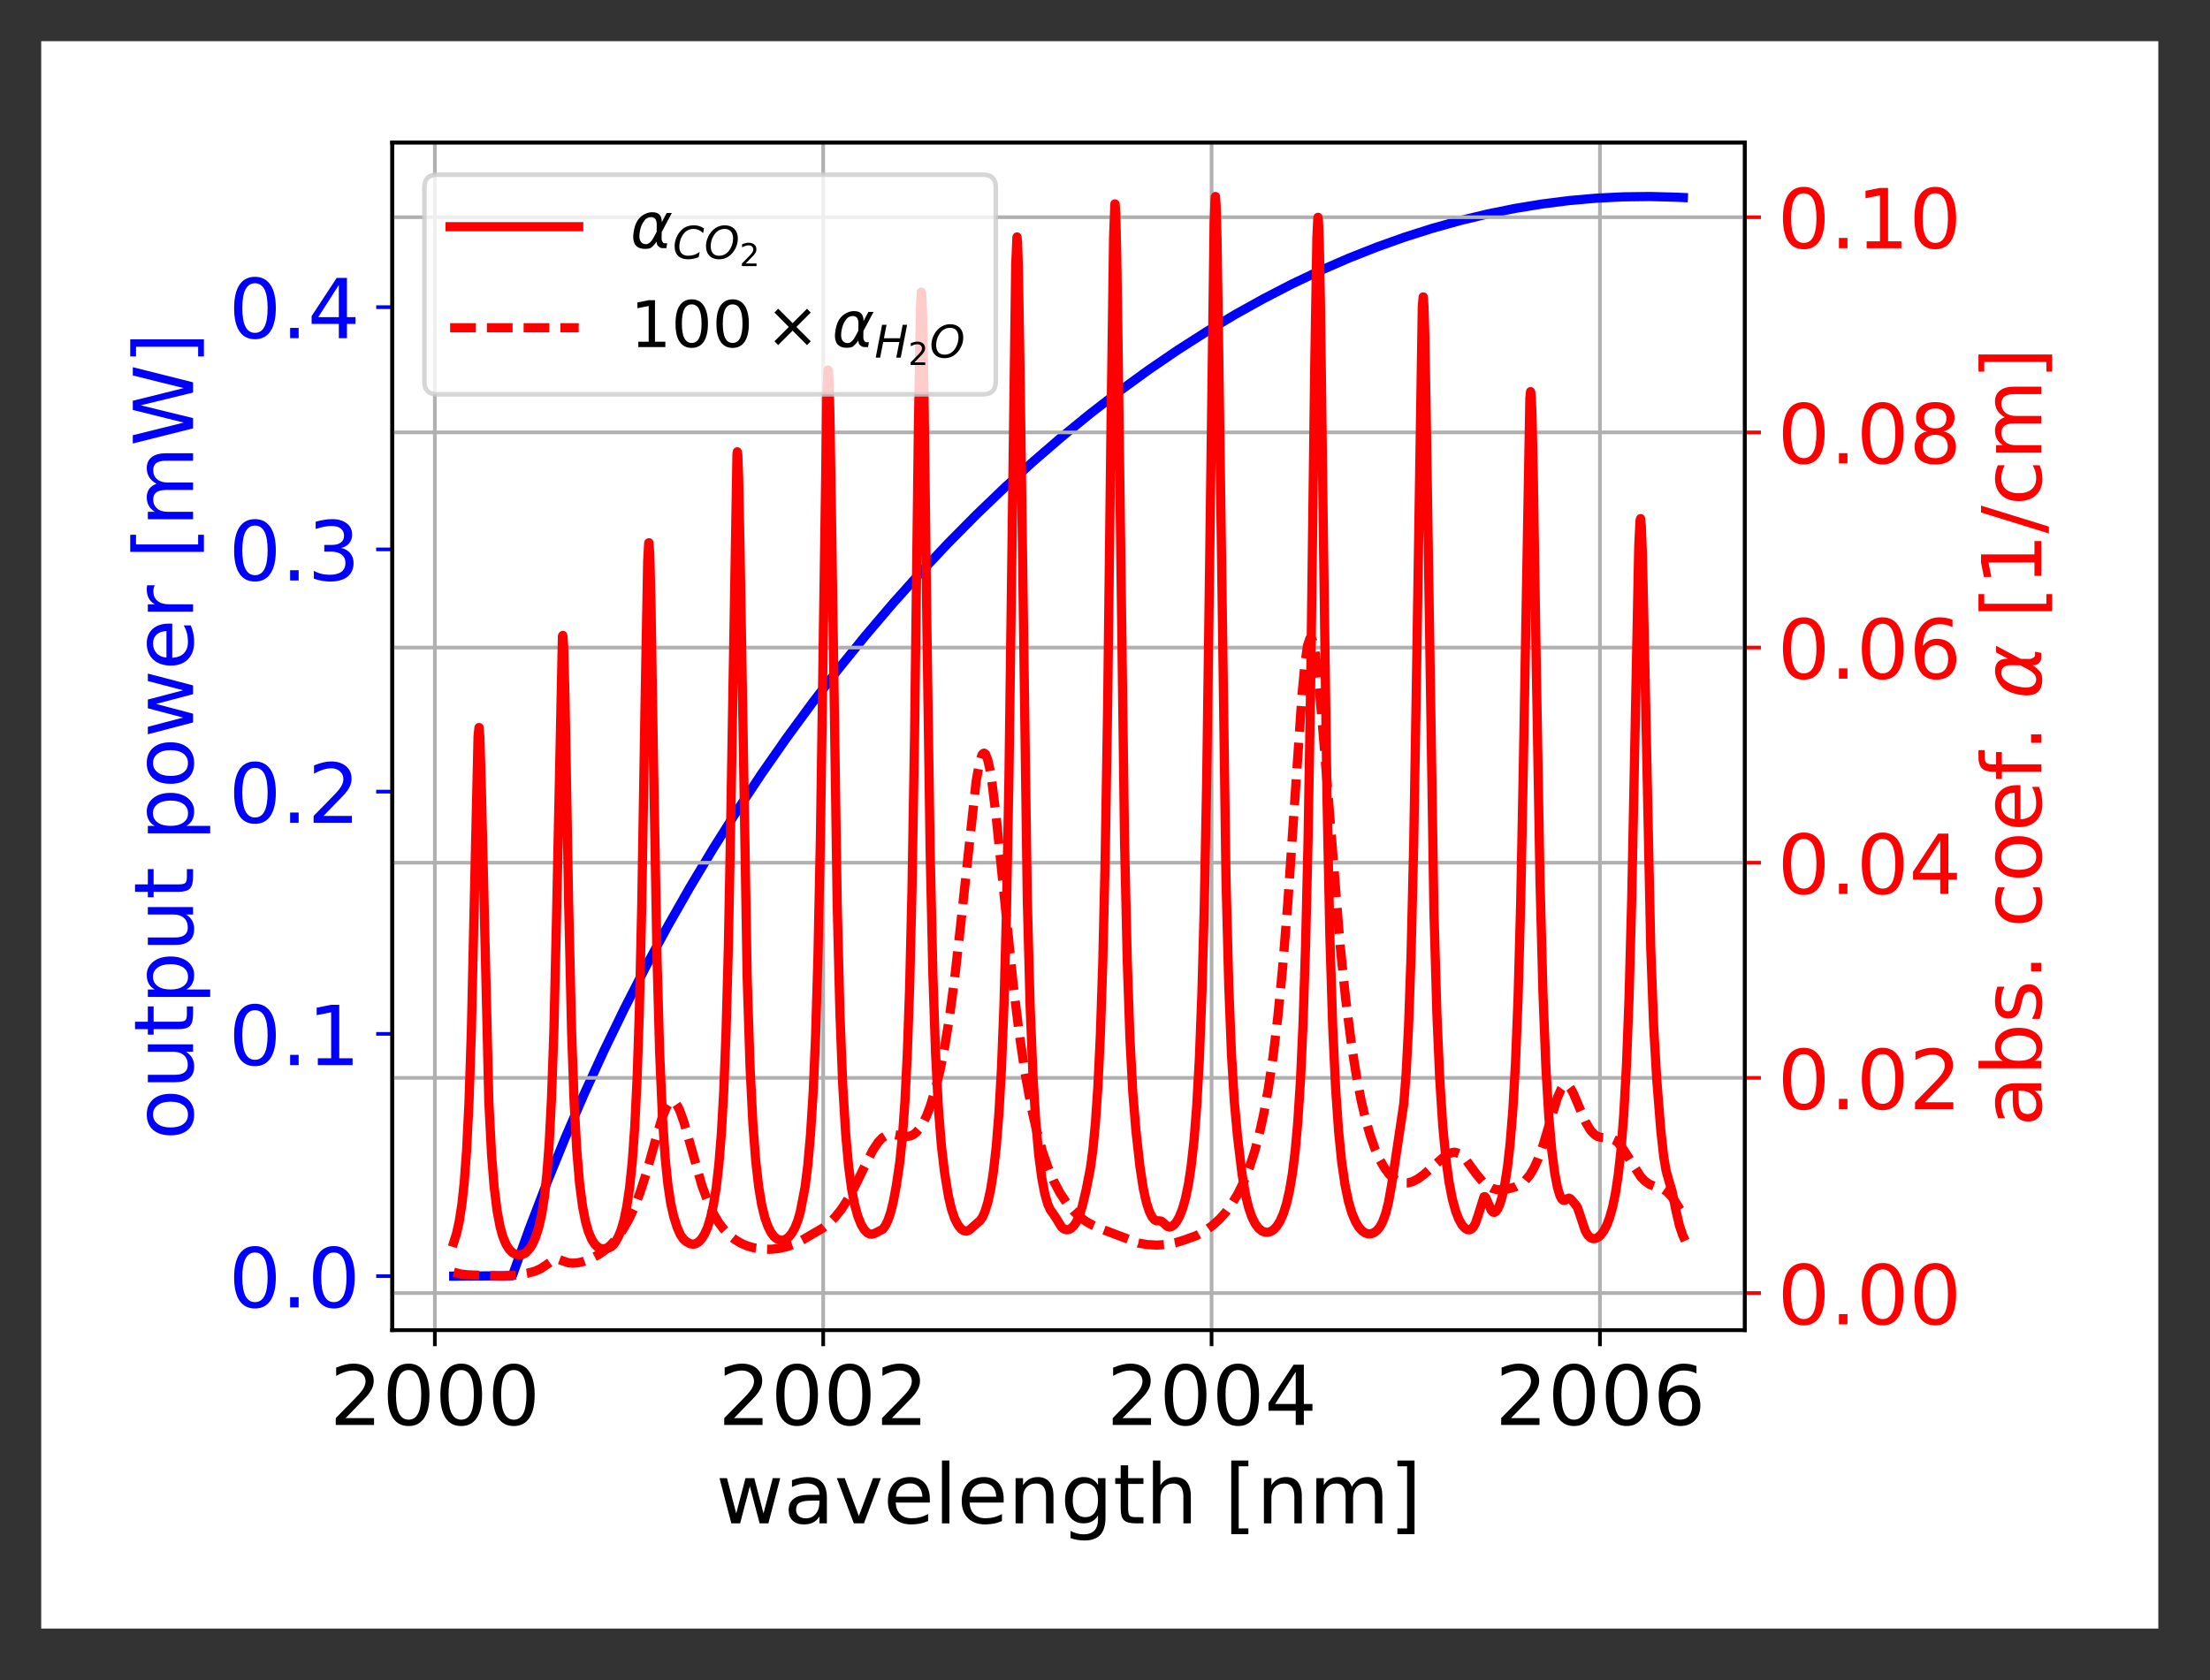 <?xml version="1.0" encoding="UTF-8"?>
<svg xmlns="http://www.w3.org/2000/svg" xmlns:xlink="http://www.w3.org/1999/xlink" width="473.47pt" height="360.1pt" viewBox="0 0 473.47 360.1" version="1.1">
<rect x="0" y="0" width="473.47" height="360.1" fill="#333333" stroke="none"/>
<defs>
<g>
<symbol overflow="visible" id="glyph6-0">
<path style="stroke:none;" d="M 7.25 -3.859 C 7.25 -3.598 7.176 -3.367 7.031 -3.172 C 6.844 -2.941 6.594 -2.828 6.281 -2.828 C 6.125 -2.828 5.969 -2.863 5.812 -2.938 C 5.969 -3 6.047 -3.117 6.047 -3.297 C 6.047 -3.504 5.93 -3.609 5.703 -3.609 C 5.297 -3.609 5.023 -3.336 4.891 -2.797 L 4.312 -2.797 C 4.395 -3.473 4.629 -4 5.016 -4.375 C 5.336 -4.695 5.711 -4.859 6.141 -4.859 C 6.516 -4.859 6.801 -4.75 7 -4.531 C 7.164 -4.352 7.25 -4.129 7.25 -3.859 Z M 4.766 -5.875 C 4.766 -5.75 4.633 -5.344 4.375 -4.656 C 4.113 -3.969 3.984 -3.348 3.984 -2.797 L 3.516 -2.797 C 3.516 -3.348 3.379 -3.969 3.109 -4.656 C 2.848 -5.344 2.719 -5.75 2.719 -5.875 C 2.719 -6.094 2.852 -6.312 3.125 -6.531 C 3.332 -6.707 3.539 -6.879 3.75 -7.047 C 3.957 -6.879 4.164 -6.707 4.375 -6.531 C 4.633 -6.312 4.766 -6.094 4.766 -5.875 Z M 5.328 -2.328 C 5.328 -2.18 5.266 -2.109 5.141 -2.109 L 2.359 -2.109 C 2.234 -2.109 2.172 -2.18 2.172 -2.328 C 2.172 -2.473 2.234 -2.547 2.359 -2.547 L 5.141 -2.547 C 5.266 -2.547 5.328 -2.473 5.328 -2.328 Z M 5.688 0 C 5.383 -0.051 5.102 -0.25 4.844 -0.594 C 4.562 -0.945 4.391 -1.367 4.328 -1.859 L 4.875 -1.859 C 4.969 -1.129 5.238 -0.508 5.688 0 Z M 3.172 -2.797 L 2.609 -2.797 C 2.473 -3.336 2.203 -3.609 1.797 -3.609 C 1.566 -3.609 1.453 -3.504 1.453 -3.297 C 1.453 -3.117 1.531 -3 1.688 -2.938 C 1.531 -2.863 1.367 -2.828 1.203 -2.828 C 0.891 -2.828 0.645 -2.941 0.469 -3.172 C 0.32 -3.367 0.25 -3.598 0.25 -3.859 C 0.25 -4.129 0.328 -4.352 0.484 -4.531 C 0.691 -4.75 0.984 -4.859 1.359 -4.859 C 1.785 -4.859 2.16 -4.695 2.484 -4.375 C 2.867 -4 3.098 -3.473 3.172 -2.797 Z M 4.078 -1.047 C 4.078 -0.828 4.039 -0.562 3.969 -0.25 C 3.906 0.051 3.832 0.285 3.75 0.453 C 3.664 0.285 3.586 0.051 3.516 -0.25 C 3.441 -0.562 3.406 -0.828 3.406 -1.047 C 3.406 -1.266 3.441 -1.535 3.516 -1.859 L 3.984 -1.859 C 4.047 -1.535 4.078 -1.266 4.078 -1.047 Z M 3.172 -1.859 C 3.098 -1.367 2.926 -0.945 2.656 -0.594 C 2.395 -0.25 2.109 -0.051 1.797 0 C 2.254 -0.508 2.531 -1.129 2.625 -1.859 Z M 3.172 -1.859 "/>
</symbol>
<symbol overflow="visible" id="glyph6-1">
<path style="stroke:none;" d="M 4.547 -0.016 L 4.5 0.047 C 4.039 0.016 3.484 0 2.828 0 C 2.191 0 1.52 0.016 0.812 0.047 L 0.75 -0.016 L 0.75 -0.312 L 0.812 -0.359 C 0.977 -0.379 1.141 -0.395 1.297 -0.406 C 1.578 -0.426 1.754 -0.453 1.828 -0.484 C 1.879 -0.516 1.926 -0.578 1.969 -0.672 C 2.031 -0.816 2.062 -1.43 2.062 -2.516 L 2.062 -3.734 C 2.062 -4.098 2.055 -4.555 2.047 -5.109 L 2.031 -5.469 C 2.031 -5.633 2 -5.719 1.938 -5.719 C 1.906 -5.719 1.805 -5.68 1.641 -5.609 C 1.203 -5.398 0.82 -5.219 0.5 -5.062 L 0.438 -5.094 C 0.414 -5.281 0.383 -5.488 0.344 -5.719 L 0.344 -5.766 C 1.238 -6.016 2.238 -6.352 3.344 -6.781 L 3.453 -6.703 C 3.441 -6.516 3.422 -6.227 3.391 -5.844 C 3.391 -5.707 3.383 -5.328 3.375 -4.703 L 3.359 -2.797 C 3.359 -1.422 3.379 -0.68 3.422 -0.578 C 3.453 -0.504 3.5 -0.461 3.562 -0.453 C 3.688 -0.422 3.992 -0.391 4.484 -0.359 L 4.547 -0.312 Z M 4.547 -0.016 "/>
</symbol>
<symbol overflow="visible" id="glyph0-0">
<path style="stroke:none;" d="M 3.402 -1.469 L 9.496 -1.469 L 9.496 0 L 1.293 0 L 1.293 -1.469 C 1.949 -2.145 2.852 -3.066 4.004 -4.234 C 5.137 -5.387 5.863 -6.129 6.164 -6.469 C 6.734 -7.086 7.121 -7.617 7.336 -8.062 C 7.547 -8.488 7.672 -8.93 7.672 -9.355 C 7.672 -10.027 7.422 -10.594 6.945 -11.02 C 6.469 -11.445 5.848 -11.676 5.066 -11.676 C 4.52 -11.676 3.934 -11.57 3.332 -11.391 C 2.727 -11.199 2.074 -10.914 1.383 -10.523 L 1.383 -12.297 C 2.09 -12.578 2.746 -12.793 3.348 -12.934 C 3.949 -13.074 4.52 -13.145 5.031 -13.145 C 6.359 -13.145 7.422 -12.809 8.223 -12.137 C 9.02 -11.465 9.426 -10.578 9.426 -9.461 C 9.426 -8.93 9.32 -8.414 9.125 -7.957 C 8.93 -7.477 8.574 -6.91 8.043 -6.273 C 7.902 -6.094 7.441 -5.617 6.66 -4.82 C 5.883 -4.023 4.801 -2.906 3.402 -1.469 "/>
</symbol>
<symbol overflow="visible" id="glyph0-1">
<path style="stroke:none;" d="M 5.633 -11.766 C 4.73 -11.766 4.059 -11.32 3.598 -10.438 C 3.137 -9.551 2.922 -8.223 2.922 -6.449 C 2.922 -4.676 3.137 -3.348 3.598 -2.461 C 4.059 -1.578 4.73 -1.133 5.633 -1.133 C 6.539 -1.133 7.211 -1.578 7.672 -2.461 C 8.113 -3.348 8.344 -4.676 8.344 -6.449 C 8.344 -8.223 8.113 -9.551 7.672 -10.438 C 7.211 -11.32 6.539 -11.766 5.633 -11.766 M 5.633 -13.145 C 7.07 -13.145 8.168 -12.562 8.949 -11.426 C 9.711 -10.277 10.098 -8.609 10.098 -6.449 C 10.098 -4.27 9.711 -2.605 8.949 -1.469 C 8.168 -0.336 7.07 0.23 5.633 0.23 C 4.18 0.23 3.066 -0.336 2.305 -1.469 C 1.543 -2.605 1.168 -4.27 1.168 -6.449 C 1.168 -8.609 1.543 -10.277 2.305 -11.426 C 3.066 -12.562 4.18 -13.145 5.633 -13.145 "/>
</symbol>
<symbol overflow="visible" id="glyph0-2">
<path style="stroke:none;" d="M 6.695 -11.391 L 2.285 -4.5 L 6.695 -4.5 L 6.695 -11.391 M 6.238 -12.914 L 8.434 -12.914 L 8.434 -4.5 L 10.277 -4.5 L 10.277 -3.047 L 8.434 -3.047 L 8.434 0 L 6.695 0 L 6.695 -3.047 L 0.867 -3.047 L 0.867 -4.73 L 6.238 -12.914 "/>
</symbol>
<symbol overflow="visible" id="glyph0-3">
<path style="stroke:none;" d="M 5.848 -7.156 C 5.066 -7.156 4.445 -6.875 3.988 -6.344 C 3.527 -5.812 3.297 -5.066 3.297 -4.145 C 3.297 -3.207 3.527 -2.461 3.988 -1.93 C 4.445 -1.398 5.066 -1.133 5.848 -1.133 C 6.625 -1.133 7.246 -1.398 7.707 -1.93 C 8.168 -2.461 8.398 -3.207 8.398 -4.145 C 8.398 -5.066 8.168 -5.812 7.707 -6.344 C 7.246 -6.875 6.625 -7.156 5.848 -7.156 M 9.32 -12.633 L 9.32 -11.039 C 8.875 -11.25 8.434 -11.41 7.992 -11.516 C 7.531 -11.621 7.086 -11.676 6.66 -11.676 C 5.492 -11.676 4.605 -11.285 4.004 -10.508 C 3.402 -9.727 3.047 -8.539 2.977 -6.98 C 3.312 -7.477 3.738 -7.867 4.254 -8.133 C 4.766 -8.398 5.332 -8.539 5.953 -8.539 C 7.246 -8.539 8.273 -8.133 9.02 -7.352 C 9.762 -6.574 10.152 -5.492 10.152 -4.145 C 10.152 -2.816 9.746 -1.754 8.965 -0.957 C 8.184 -0.16 7.141 0.23 5.848 0.23 C 4.359 0.23 3.207 -0.336 2.426 -1.469 C 1.629 -2.605 1.238 -4.27 1.238 -6.449 C 1.238 -8.488 1.719 -10.117 2.691 -11.32 C 3.648 -12.527 4.961 -13.145 6.59 -13.145 C 7.016 -13.145 7.461 -13.094 7.918 -13.023 C 8.363 -12.934 8.824 -12.809 9.32 -12.633 "/>
</symbol>
<symbol overflow="visible" id="glyph0-4">
<path style="stroke:none;" d="M 0.742 -9.691 L 2.34 -9.691 L 4.324 -2.125 L 6.309 -9.691 L 8.184 -9.691 L 10.168 -2.125 L 12.152 -9.691 L 13.75 -9.691 L 11.215 0 L 9.336 0 L 7.246 -7.938 L 5.156 0 L 3.277 0 L 0.742 -9.691 "/>
</symbol>
<symbol overflow="visible" id="glyph0-5">
<path style="stroke:none;" d="M 6.078 -4.871 C 4.785 -4.871 3.898 -4.711 3.402 -4.43 C 2.906 -4.129 2.656 -3.633 2.656 -2.922 C 2.656 -2.355 2.836 -1.895 3.207 -1.578 C 3.578 -1.238 4.094 -1.082 4.73 -1.082 C 5.617 -1.082 6.324 -1.383 6.855 -2.02 C 7.387 -2.641 7.652 -3.473 7.652 -4.52 L 7.652 -4.871 L 6.078 -4.871 M 9.25 -5.527 L 9.25 0 L 7.652 0 L 7.652 -1.469 C 7.281 -0.867 6.82 -0.441 6.289 -0.176 C 5.758 0.09 5.086 0.23 4.305 0.23 C 3.312 0.23 2.516 -0.035 1.93 -0.586 C 1.348 -1.133 1.062 -1.879 1.062 -2.816 C 1.062 -3.898 1.418 -4.711 2.16 -5.281 C 2.887 -5.828 3.969 -6.113 5.422 -6.113 L 7.652 -6.113 L 7.652 -6.273 C 7.652 -7 7.406 -7.566 6.926 -7.973 C 6.449 -8.363 5.777 -8.574 4.906 -8.574 C 4.34 -8.574 3.809 -8.504 3.277 -8.363 C 2.746 -8.223 2.25 -8.027 1.773 -7.777 L 1.773 -9.25 C 2.34 -9.461 2.906 -9.637 3.453 -9.746 C 4.004 -9.852 4.535 -9.922 5.066 -9.922 C 6.469 -9.922 7.512 -9.551 8.203 -8.824 C 8.895 -8.098 9.25 -7 9.25 -5.527 "/>
</symbol>
<symbol overflow="visible" id="glyph0-6">
<path style="stroke:none;" d="M 0.531 -9.691 L 2.215 -9.691 L 5.246 -1.559 L 8.273 -9.691 L 9.957 -9.691 L 6.324 0 L 4.164 0 L 0.531 -9.691 "/>
</symbol>
<symbol overflow="visible" id="glyph0-7">
<path style="stroke:none;" d="M 9.957 -5.246 L 9.957 -4.465 L 2.641 -4.465 C 2.711 -3.367 3.031 -2.516 3.633 -1.949 C 4.215 -1.383 5.031 -1.098 6.094 -1.098 C 6.695 -1.098 7.301 -1.168 7.867 -1.312 C 8.434 -1.453 9.02 -1.684 9.586 -2.004 L 9.586 -0.496 C 9.02 -0.246 8.434 -0.055 7.832 0.055 C 7.23 0.16 6.609 0.23 6.008 0.23 C 4.445 0.23 3.223 -0.211 2.32 -1.098 C 1.418 -1.984 0.973 -3.207 0.973 -4.75 C 0.973 -6.324 1.398 -7.582 2.25 -8.523 C 3.102 -9.445 4.27 -9.922 5.723 -9.922 C 7.035 -9.922 8.062 -9.496 8.824 -8.664 C 9.566 -7.812 9.957 -6.68 9.957 -5.246 M 8.363 -5.703 C 8.344 -6.574 8.098 -7.266 7.637 -7.797 C 7.156 -8.309 6.52 -8.574 5.742 -8.574 C 4.855 -8.574 4.145 -8.309 3.613 -7.812 C 3.082 -7.316 2.766 -6.609 2.691 -5.703 L 8.363 -5.703 "/>
</symbol>
<symbol overflow="visible" id="glyph0-8">
<path style="stroke:none;" d="M 1.664 -13.465 L 3.262 -13.465 L 3.262 0 L 1.664 0 L 1.664 -13.465 "/>
</symbol>
<symbol overflow="visible" id="glyph0-9">
<path style="stroke:none;" d="M 9.727 -5.848 L 9.727 0 L 8.133 0 L 8.133 -5.793 C 8.133 -6.715 7.938 -7.387 7.582 -7.848 C 7.23 -8.309 6.695 -8.539 5.988 -8.539 C 5.121 -8.539 4.445 -8.258 3.949 -7.707 C 3.453 -7.156 3.207 -6.414 3.207 -5.477 L 3.207 0 L 1.613 0 L 1.613 -9.691 L 3.207 -9.691 L 3.207 -8.184 C 3.578 -8.754 4.023 -9.195 4.555 -9.48 C 5.066 -9.762 5.668 -9.922 6.344 -9.922 C 7.441 -9.922 8.293 -9.566 8.859 -8.875 C 9.426 -8.184 9.727 -7.176 9.727 -5.848 "/>
</symbol>
<symbol overflow="visible" id="glyph0-10">
<path style="stroke:none;" d="M 8.043 -4.961 C 8.043 -6.094 7.797 -7 7.336 -7.637 C 6.855 -8.273 6.184 -8.594 5.332 -8.594 C 4.484 -8.594 3.809 -8.273 3.332 -7.637 C 2.852 -7 2.621 -6.094 2.621 -4.961 C 2.621 -3.809 2.852 -2.922 3.332 -2.285 C 3.809 -1.648 4.484 -1.328 5.332 -1.328 C 6.184 -1.328 6.855 -1.648 7.336 -2.285 C 7.797 -2.922 8.043 -3.809 8.043 -4.961 M 9.637 -1.203 C 9.637 0.426 9.266 1.648 8.539 2.461 C 7.797 3.262 6.68 3.668 5.172 3.668 C 4.605 3.668 4.094 3.613 3.598 3.543 C 3.102 3.453 2.605 3.332 2.145 3.152 L 2.145 1.613 C 2.605 1.859 3.066 2.039 3.527 2.16 C 3.988 2.285 4.445 2.355 4.926 2.355 C 5.953 2.355 6.734 2.074 7.266 1.543 C 7.777 0.992 8.043 0.176 8.043 -0.922 L 8.043 -1.699 C 7.707 -1.133 7.281 -0.707 6.77 -0.426 C 6.254 -0.141 5.652 0 4.941 0 C 3.738 0 2.781 -0.441 2.055 -1.348 C 1.328 -2.25 0.973 -3.453 0.973 -4.961 C 0.973 -6.449 1.328 -7.652 2.055 -8.559 C 2.781 -9.461 3.738 -9.922 4.941 -9.922 C 5.652 -9.922 6.254 -9.781 6.77 -9.496 C 7.281 -9.215 7.707 -8.789 8.043 -8.223 L 8.043 -9.691 L 9.637 -9.691 L 9.637 -1.203 "/>
</symbol>
<symbol overflow="visible" id="glyph0-11">
<path style="stroke:none;" d="M 3.242 -12.438 L 3.242 -9.691 L 6.52 -9.691 L 6.52 -8.453 L 3.242 -8.453 L 3.242 -3.188 C 3.242 -2.391 3.348 -1.879 3.562 -1.664 C 3.773 -1.434 4.215 -1.328 4.891 -1.328 L 6.52 -1.328 L 6.52 0 L 4.891 0 C 3.648 0 2.801 -0.23 2.34 -0.691 C 1.879 -1.152 1.648 -1.984 1.648 -3.188 L 1.648 -8.453 L 0.477 -8.453 L 0.477 -9.691 L 1.648 -9.691 L 1.648 -12.438 L 3.242 -12.438 "/>
</symbol>
<symbol overflow="visible" id="glyph0-12">
<path style="stroke:none;" d="M 9.727 -5.848 L 9.727 0 L 8.133 0 L 8.133 -5.793 C 8.133 -6.715 7.938 -7.387 7.582 -7.848 C 7.23 -8.309 6.695 -8.539 5.988 -8.539 C 5.121 -8.539 4.445 -8.258 3.949 -7.707 C 3.453 -7.156 3.207 -6.414 3.207 -5.477 L 3.207 0 L 1.613 0 L 1.613 -13.465 L 3.207 -13.465 L 3.207 -8.184 C 3.578 -8.754 4.023 -9.195 4.555 -9.48 C 5.066 -9.762 5.668 -9.922 6.344 -9.922 C 7.441 -9.922 8.293 -9.566 8.859 -8.875 C 9.426 -8.184 9.727 -7.176 9.727 -5.848 "/>
</symbol>
<symbol overflow="visible" id="glyph0-13">
<path style="stroke:none;" d=""/>
</symbol>
<symbol overflow="visible" id="glyph0-14">
<path style="stroke:none;" d="M 1.523 -13.465 L 5.191 -13.465 L 5.191 -12.227 L 3.117 -12.227 L 3.117 1.082 L 5.191 1.082 L 5.191 2.32 L 1.523 2.32 L 1.523 -13.465 "/>
</symbol>
<symbol overflow="visible" id="glyph0-15">
<path style="stroke:none;" d="M 9.215 -7.832 C 9.602 -8.539 10.082 -9.055 10.629 -9.406 C 11.18 -9.746 11.836 -9.922 12.598 -9.922 C 13.59 -9.922 14.367 -9.566 14.918 -8.859 C 15.469 -8.148 15.75 -7.141 15.75 -5.848 L 15.75 0 L 14.156 0 L 14.156 -5.793 C 14.156 -6.715 13.98 -7.406 13.66 -7.867 C 13.324 -8.309 12.828 -8.539 12.152 -8.539 C 11.32 -8.539 10.664 -8.258 10.188 -7.707 C 9.711 -7.156 9.48 -6.414 9.48 -5.477 L 9.48 0 L 7.883 0 L 7.883 -5.793 C 7.883 -6.715 7.707 -7.406 7.387 -7.867 C 7.051 -8.309 6.539 -8.539 5.863 -8.539 C 5.051 -8.539 4.395 -8.258 3.914 -7.707 C 3.438 -7.156 3.207 -6.414 3.207 -5.477 L 3.207 0 L 1.613 0 L 1.613 -9.691 L 3.207 -9.691 L 3.207 -8.184 C 3.562 -8.77 4.004 -9.215 4.52 -9.496 C 5.016 -9.781 5.617 -9.922 6.324 -9.922 C 7.035 -9.922 7.617 -9.746 8.113 -9.391 C 8.609 -9.035 8.965 -8.504 9.215 -7.832 "/>
</symbol>
<symbol overflow="visible" id="glyph0-16">
<path style="stroke:none;" d="M 5.387 -13.465 L 5.387 2.32 L 1.719 2.32 L 1.719 1.082 L 3.793 1.082 L 3.793 -12.227 L 1.719 -12.227 L 1.719 -13.465 L 5.387 -13.465 "/>
</symbol>
<symbol overflow="visible" id="glyph0-17">
<path style="stroke:none;" d="M 1.895 -2.195 L 3.719 -2.195 L 3.719 0 L 1.895 0 L 1.895 -2.195 "/>
</symbol>
<symbol overflow="visible" id="glyph0-18">
<path style="stroke:none;" d="M 2.195 -1.469 L 5.051 -1.469 L 5.051 -11.32 L 1.949 -10.703 L 1.949 -12.297 L 5.031 -12.914 L 6.785 -12.914 L 6.785 -1.469 L 9.637 -1.469 L 9.637 0 L 2.195 0 L 2.195 -1.469 "/>
</symbol>
<symbol overflow="visible" id="glyph0-19">
<path style="stroke:none;" d="M 7.191 -6.965 C 8.027 -6.785 8.68 -6.414 9.141 -5.848 C 9.602 -5.281 9.852 -4.57 9.852 -3.758 C 9.852 -2.48 9.406 -1.488 8.539 -0.797 C 7.652 -0.105 6.414 0.23 4.801 0.23 C 4.254 0.23 3.684 0.176 3.117 0.07 C 2.551 -0.02 1.949 -0.176 1.348 -0.391 L 1.348 -2.074 C 1.824 -1.789 2.355 -1.578 2.941 -1.434 C 3.508 -1.293 4.109 -1.223 4.75 -1.223 C 5.848 -1.223 6.68 -1.434 7.246 -1.859 C 7.812 -2.285 8.113 -2.922 8.113 -3.758 C 8.113 -4.5 7.848 -5.102 7.316 -5.527 C 6.785 -5.953 6.043 -6.184 5.086 -6.184 L 3.578 -6.184 L 3.578 -7.617 L 5.156 -7.617 C 6.008 -7.617 6.66 -7.777 7.121 -8.133 C 7.582 -8.469 7.812 -8.965 7.812 -9.621 C 7.812 -10.277 7.566 -10.789 7.105 -11.145 C 6.625 -11.5 5.953 -11.676 5.086 -11.676 C 4.605 -11.676 4.094 -11.621 3.543 -11.516 C 2.996 -11.41 2.391 -11.25 1.734 -11.039 L 1.734 -12.598 C 2.391 -12.773 3.012 -12.914 3.598 -13.004 C 4.164 -13.094 4.711 -13.145 5.246 -13.145 C 6.555 -13.145 7.602 -12.844 8.379 -12.242 C 9.16 -11.641 9.551 -10.824 9.551 -9.797 C 9.551 -9.09 9.336 -8.488 8.93 -7.992 C 8.523 -7.496 7.938 -7.141 7.191 -6.965 "/>
</symbol>
<symbol overflow="visible" id="glyph0-20">
<path style="stroke:none;" d="M 5.633 -6.129 C 4.801 -6.129 4.145 -5.898 3.668 -5.457 C 3.188 -5.016 2.957 -4.41 2.957 -3.633 C 2.957 -2.852 3.188 -2.23 3.668 -1.789 C 4.145 -1.348 4.801 -1.133 5.633 -1.133 C 6.449 -1.133 7.105 -1.348 7.582 -1.809 C 8.062 -2.25 8.309 -2.852 8.309 -3.633 C 8.309 -4.41 8.062 -5.016 7.602 -5.457 C 7.121 -5.898 6.469 -6.129 5.633 -6.129 M 3.879 -6.875 C 3.137 -7.051 2.551 -7.406 2.125 -7.918 C 1.699 -8.434 1.508 -9.055 1.508 -9.797 C 1.508 -10.824 1.859 -11.641 2.605 -12.242 C 3.332 -12.844 4.34 -13.145 5.633 -13.145 C 6.91 -13.145 7.918 -12.844 8.664 -12.242 C 9.391 -11.641 9.762 -10.824 9.762 -9.797 C 9.762 -9.055 9.551 -8.434 9.125 -7.918 C 8.699 -7.406 8.133 -7.051 7.387 -6.875 C 8.223 -6.68 8.875 -6.289 9.355 -5.723 C 9.816 -5.156 10.062 -4.445 10.062 -3.633 C 10.062 -2.375 9.672 -1.418 8.91 -0.762 C 8.133 -0.09 7.051 0.23 5.633 0.23 C 4.199 0.23 3.102 -0.09 2.34 -0.762 C 1.578 -1.418 1.203 -2.375 1.203 -3.633 C 1.203 -4.445 1.434 -5.156 1.914 -5.723 C 2.375 -6.289 3.031 -6.68 3.879 -6.875 M 3.242 -9.637 C 3.242 -8.965 3.438 -8.434 3.863 -8.062 C 4.289 -7.688 4.871 -7.512 5.633 -7.512 C 6.379 -7.512 6.965 -7.688 7.387 -8.062 C 7.812 -8.434 8.027 -8.965 8.027 -9.637 C 8.027 -10.312 7.812 -10.824 7.387 -11.199 C 6.965 -11.57 6.379 -11.766 5.633 -11.766 C 4.871 -11.766 4.289 -11.57 3.863 -11.199 C 3.438 -10.824 3.242 -10.312 3.242 -9.637 "/>
</symbol>
<symbol overflow="visible" id="glyph1-0">
<path style="stroke:none;" d="M -8.574 -5.422 C -8.574 -4.57 -8.238 -3.898 -7.566 -3.402 C -6.891 -2.906 -5.988 -2.656 -4.836 -2.656 C -3.668 -2.656 -2.766 -2.887 -2.09 -3.383 C -1.418 -3.879 -1.098 -4.555 -1.098 -5.422 C -1.098 -6.273 -1.418 -6.945 -2.09 -7.441 C -2.766 -7.938 -3.668 -8.184 -4.836 -8.184 C -5.973 -8.184 -6.891 -7.938 -7.566 -7.441 C -8.238 -6.945 -8.574 -6.273 -8.574 -5.422 M -9.922 -5.422 C -9.922 -6.805 -9.461 -7.883 -8.574 -8.68 C -7.672 -9.461 -6.43 -9.867 -4.836 -9.867 C -3.242 -9.867 -2.004 -9.461 -1.117 -8.68 C -0.211 -7.883 0.23 -6.805 0.23 -5.422 C 0.23 -4.023 -0.211 -2.922 -1.117 -2.145 C -2.004 -1.363 -3.242 -0.973 -4.836 -0.973 C -6.43 -0.973 -7.672 -1.363 -8.574 -2.145 C -9.461 -2.922 -9.922 -4.023 -9.922 -5.422 "/>
</symbol>
<symbol overflow="visible" id="glyph1-1">
<path style="stroke:none;" d="M -3.828 -1.508 L -9.691 -1.508 L -9.691 -3.102 L -3.879 -3.102 C -2.957 -3.102 -2.285 -3.277 -1.824 -3.633 C -1.363 -3.988 -1.133 -4.52 -1.133 -5.246 C -1.133 -6.094 -1.398 -6.785 -1.949 -7.281 C -2.5 -7.777 -3.242 -8.027 -4.199 -8.027 L -9.691 -8.027 L -9.691 -9.621 L 0 -9.621 L 0 -8.027 L -1.488 -8.027 C -0.887 -7.637 -0.461 -7.176 -0.176 -6.68 C 0.09 -6.164 0.23 -5.582 0.23 -4.906 C 0.23 -3.793 -0.105 -2.941 -0.797 -2.375 C -1.469 -1.789 -2.48 -1.508 -3.828 -1.508 M -9.922 -5.512 L -9.922 -5.512 "/>
</symbol>
<symbol overflow="visible" id="glyph1-2">
<path style="stroke:none;" d="M -12.438 -3.242 L -9.691 -3.242 L -9.691 -6.52 L -8.453 -6.52 L -8.453 -3.242 L -3.188 -3.242 C -2.391 -3.242 -1.879 -3.348 -1.664 -3.562 C -1.434 -3.773 -1.328 -4.215 -1.328 -4.891 L -1.328 -6.52 L 0 -6.52 L 0 -4.891 C 0 -3.648 -0.23 -2.801 -0.691 -2.34 C -1.152 -1.879 -1.984 -1.648 -3.188 -1.648 L -8.453 -1.648 L -8.453 -0.477 L -9.691 -0.477 L -9.691 -1.648 L -12.438 -1.648 L -12.438 -3.242 "/>
</symbol>
<symbol overflow="visible" id="glyph1-3">
<path style="stroke:none;" d="M -1.453 -3.207 L 3.668 -3.207 L 3.668 -1.613 L -9.691 -1.613 L -9.691 -3.207 L -8.223 -3.207 C -8.789 -3.527 -9.215 -3.949 -9.496 -4.465 C -9.781 -4.98 -9.922 -5.598 -9.922 -6.309 C -9.922 -7.477 -9.445 -8.434 -8.523 -9.176 C -7.582 -9.902 -6.359 -10.277 -4.836 -10.277 C -3.312 -10.277 -2.074 -9.902 -1.152 -9.176 C -0.23 -8.434 0.23 -7.477 0.23 -6.309 C 0.23 -5.598 0.09 -4.98 -0.176 -4.465 C -0.441 -3.949 -0.867 -3.527 -1.453 -3.207 M -4.836 -8.629 C -6.008 -8.629 -6.91 -8.379 -7.582 -7.902 C -8.258 -7.406 -8.594 -6.75 -8.594 -5.918 C -8.594 -5.066 -8.258 -4.41 -7.582 -3.934 C -6.91 -3.438 -6.008 -3.207 -4.836 -3.207 C -3.668 -3.207 -2.746 -3.438 -2.074 -3.934 C -1.398 -4.41 -1.082 -5.066 -1.082 -5.918 C -1.082 -6.75 -1.398 -7.406 -2.074 -7.902 C -2.746 -8.379 -3.668 -8.629 -4.836 -8.629 "/>
</symbol>
<symbol overflow="visible" id="glyph1-4">
<path style="stroke:none;" d=""/>
</symbol>
<symbol overflow="visible" id="glyph1-5">
<path style="stroke:none;" d="M -9.691 -0.742 L -9.691 -2.34 L -2.125 -4.324 L -9.691 -6.309 L -9.691 -8.184 L -2.125 -10.168 L -9.691 -12.152 L -9.691 -13.75 L 0 -11.215 L 0 -9.336 L -7.938 -7.246 L 0 -5.156 L 0 -3.277 L -9.691 -0.742 "/>
</symbol>
<symbol overflow="visible" id="glyph1-6">
<path style="stroke:none;" d="M -5.246 -9.957 L -4.465 -9.957 L -4.465 -2.641 C -3.367 -2.711 -2.516 -3.031 -1.949 -3.633 C -1.383 -4.215 -1.098 -5.031 -1.098 -6.094 C -1.098 -6.695 -1.168 -7.301 -1.312 -7.867 C -1.453 -8.434 -1.684 -9.02 -2.004 -9.586 L -0.496 -9.586 C -0.246 -9.02 -0.055 -8.434 0.055 -7.832 C 0.16 -7.23 0.23 -6.609 0.23 -6.008 C 0.23 -4.445 -0.211 -3.223 -1.098 -2.32 C -1.984 -1.418 -3.207 -0.973 -4.75 -0.973 C -6.324 -0.973 -7.582 -1.398 -8.523 -2.25 C -9.445 -3.102 -9.922 -4.27 -9.922 -5.723 C -9.922 -7.035 -9.496 -8.062 -8.664 -8.824 C -7.812 -9.566 -6.68 -9.957 -5.246 -9.957 M -5.703 -8.363 C -6.574 -8.344 -7.266 -8.098 -7.797 -7.637 C -8.309 -7.156 -8.574 -6.52 -8.574 -5.742 C -8.574 -4.855 -8.309 -4.145 -7.812 -3.613 C -7.316 -3.082 -6.609 -2.766 -5.703 -2.691 L -5.703 -8.363 "/>
</symbol>
<symbol overflow="visible" id="glyph1-7">
<path style="stroke:none;" d="M -8.203 -7.281 C -8.309 -7.105 -8.379 -6.91 -8.434 -6.695 C -8.469 -6.484 -8.504 -6.254 -8.504 -6.008 C -8.504 -5.102 -8.203 -4.41 -7.617 -3.934 C -7.035 -3.438 -6.199 -3.207 -5.102 -3.207 L 0 -3.207 L 0 -1.613 L -9.691 -1.613 L -9.691 -3.207 L -8.184 -3.207 C -8.77 -3.527 -9.215 -3.969 -9.496 -4.5 C -9.781 -5.031 -9.922 -5.688 -9.922 -6.469 C -9.922 -6.574 -9.902 -6.695 -9.902 -6.84 C -9.887 -6.965 -9.867 -7.105 -9.832 -7.281 L -8.203 -7.281 "/>
</symbol>
<symbol overflow="visible" id="glyph1-8">
<path style="stroke:none;" d="M -13.465 -1.523 L -13.465 -5.191 L -12.227 -5.191 L -12.227 -3.117 L 1.082 -3.117 L 1.082 -5.191 L 2.32 -5.191 L 2.32 -1.523 L -13.465 -1.523 "/>
</symbol>
<symbol overflow="visible" id="glyph1-9">
<path style="stroke:none;" d="M -7.832 -9.215 C -8.539 -9.602 -9.055 -10.082 -9.406 -10.629 C -9.746 -11.18 -9.922 -11.836 -9.922 -12.598 C -9.922 -13.59 -9.566 -14.367 -8.859 -14.918 C -8.148 -15.469 -7.141 -15.75 -5.848 -15.75 L 0 -15.75 L 0 -14.156 L -5.793 -14.156 C -6.715 -14.156 -7.406 -13.98 -7.867 -13.66 C -8.309 -13.324 -8.539 -12.828 -8.539 -12.152 C -8.539 -11.32 -8.258 -10.664 -7.707 -10.188 C -7.156 -9.711 -6.414 -9.48 -5.477 -9.48 L 0 -9.48 L 0 -7.883 L -5.793 -7.883 C -6.715 -7.883 -7.406 -7.707 -7.867 -7.387 C -8.309 -7.051 -8.539 -6.539 -8.539 -5.863 C -8.539 -5.051 -8.258 -4.395 -7.707 -3.914 C -7.156 -3.438 -6.414 -3.207 -5.477 -3.207 L 0 -3.207 L 0 -1.613 L -9.691 -1.613 L -9.691 -3.207 L -8.184 -3.207 C -8.77 -3.562 -9.215 -4.004 -9.496 -4.52 C -9.781 -5.016 -9.922 -5.617 -9.922 -6.324 C -9.922 -7.035 -9.746 -7.617 -9.391 -8.113 C -9.035 -8.609 -8.504 -8.965 -7.832 -9.215 "/>
</symbol>
<symbol overflow="visible" id="glyph1-10">
<path style="stroke:none;" d="M -12.914 -0.586 L -12.914 -2.355 L -2.004 -5.066 L -12.914 -7.777 L -12.914 -9.746 L -2.004 -12.457 L -12.914 -15.168 L -12.914 -16.938 L 0 -13.695 L 0 -11.5 L -11.215 -8.77 L 0 -6.023 L 0 -3.828 L -12.914 -0.586 "/>
</symbol>
<symbol overflow="visible" id="glyph1-11">
<path style="stroke:none;" d="M -13.465 -5.387 L 2.32 -5.387 L 2.32 -1.719 L 1.082 -1.719 L 1.082 -3.793 L -12.227 -3.793 L -12.227 -1.719 L -13.465 -1.719 L -13.465 -5.387 "/>
</symbol>
<symbol overflow="visible" id="glyph2-0">
<path style="stroke:none;" d="M -4.871 -6.078 C -4.871 -4.785 -4.711 -3.898 -4.43 -3.402 C -4.129 -2.906 -3.633 -2.656 -2.922 -2.656 C -2.355 -2.656 -1.895 -2.836 -1.578 -3.207 C -1.238 -3.578 -1.082 -4.094 -1.082 -4.73 C -1.082 -5.617 -1.383 -6.324 -2.02 -6.855 C -2.641 -7.387 -3.473 -7.652 -4.52 -7.652 L -4.871 -7.652 L -4.871 -6.078 M -5.527 -9.25 L 0 -9.25 L 0 -7.652 L -1.469 -7.652 C -0.867 -7.281 -0.441 -6.82 -0.176 -6.289 C 0.09 -5.758 0.23 -5.086 0.23 -4.305 C 0.23 -3.312 -0.035 -2.516 -0.586 -1.93 C -1.133 -1.348 -1.879 -1.062 -2.816 -1.062 C -3.898 -1.062 -4.711 -1.418 -5.281 -2.16 C -5.828 -2.887 -6.113 -3.969 -6.113 -5.422 L -6.113 -7.652 L -6.273 -7.652 C -7 -7.652 -7.566 -7.406 -7.973 -6.926 C -8.363 -6.449 -8.574 -5.777 -8.574 -4.906 C -8.574 -4.34 -8.504 -3.809 -8.363 -3.277 C -8.223 -2.746 -8.027 -2.25 -7.777 -1.773 L -9.25 -1.773 C -9.461 -2.34 -9.637 -2.906 -9.746 -3.453 C -9.852 -4.004 -9.922 -4.535 -9.922 -5.066 C -9.922 -6.469 -9.551 -7.512 -8.824 -8.203 C -8.098 -8.895 -7 -9.25 -5.527 -9.25 "/>
</symbol>
<symbol overflow="visible" id="glyph2-1">
<path style="stroke:none;" d="M -4.836 -8.629 C -6.008 -8.629 -6.91 -8.379 -7.582 -7.902 C -8.258 -7.406 -8.594 -6.75 -8.594 -5.918 C -8.594 -5.066 -8.258 -4.41 -7.582 -3.934 C -6.91 -3.438 -6.008 -3.207 -4.836 -3.207 C -3.668 -3.207 -2.746 -3.438 -2.074 -3.934 C -1.398 -4.41 -1.082 -5.066 -1.082 -5.918 C -1.082 -6.75 -1.398 -7.406 -2.074 -7.902 C -2.746 -8.379 -3.668 -8.629 -4.836 -8.629 M -8.223 -3.207 C -8.789 -3.527 -9.215 -3.949 -9.496 -4.465 C -9.781 -4.98 -9.922 -5.598 -9.922 -6.309 C -9.922 -7.477 -9.445 -8.434 -8.523 -9.176 C -7.582 -9.902 -6.359 -10.277 -4.836 -10.277 C -3.312 -10.277 -2.074 -9.902 -1.152 -9.176 C -0.23 -8.434 0.23 -7.477 0.23 -6.309 C 0.23 -5.598 0.09 -4.98 -0.176 -4.465 C -0.441 -3.949 -0.867 -3.527 -1.453 -3.207 L 0 -3.207 L 0 -1.613 L -13.465 -1.613 L -13.465 -3.207 L -8.223 -3.207 "/>
</symbol>
<symbol overflow="visible" id="glyph2-2">
<path style="stroke:none;" d="M -9.406 -7.848 L -7.902 -7.848 C -8.113 -7.387 -8.293 -6.926 -8.414 -6.449 C -8.523 -5.953 -8.594 -5.457 -8.594 -4.941 C -8.594 -4.145 -8.469 -3.543 -8.223 -3.152 C -7.973 -2.766 -7.617 -2.57 -7.141 -2.57 C -6.77 -2.57 -6.484 -2.711 -6.273 -2.996 C -6.059 -3.277 -5.848 -3.844 -5.668 -4.695 L -5.547 -5.246 C -5.297 -6.379 -4.941 -7.176 -4.52 -7.652 C -4.074 -8.113 -3.453 -8.363 -2.676 -8.363 C -1.773 -8.363 -1.062 -8.008 -0.551 -7.301 C -0.02 -6.59 0.23 -5.598 0.23 -4.359 C 0.23 -3.828 0.176 -3.297 0.09 -2.727 C 0 -2.16 -0.141 -1.578 -0.355 -0.957 L -2.004 -0.957 C -1.684 -1.543 -1.453 -2.125 -1.312 -2.691 C -1.152 -3.262 -1.082 -3.828 -1.082 -4.395 C -1.082 -5.137 -1.203 -5.723 -1.453 -6.129 C -1.699 -6.52 -2.074 -6.734 -2.551 -6.734 C -2.977 -6.734 -3.312 -6.574 -3.543 -6.289 C -3.773 -6.008 -4.004 -5.367 -4.215 -4.375 L -4.34 -3.828 C -4.555 -2.836 -4.871 -2.109 -5.297 -1.684 C -5.723 -1.238 -6.309 -1.027 -7.07 -1.027 C -7.973 -1.027 -8.68 -1.348 -9.176 -1.984 C -9.672 -2.621 -9.922 -3.543 -9.922 -4.75 C -9.922 -5.332 -9.867 -5.883 -9.781 -6.414 C -9.691 -6.926 -9.566 -7.406 -9.406 -7.848 "/>
</symbol>
<symbol overflow="visible" id="glyph2-3">
<path style="stroke:none;" d="M -2.195 -1.895 L -2.195 -3.719 L 0 -3.719 L 0 -1.895 L -2.195 -1.895 "/>
</symbol>
<symbol overflow="visible" id="glyph2-4">
<path style="stroke:none;" d=""/>
</symbol>
<symbol overflow="visible" id="glyph2-5">
<path style="stroke:none;" d="M -9.32 -8.645 L -7.832 -8.645 C -8.078 -8.184 -8.258 -7.742 -8.379 -7.281 C -8.504 -6.82 -8.574 -6.379 -8.574 -5.918 C -8.574 -4.891 -8.238 -4.074 -7.582 -3.508 C -6.926 -2.941 -6.008 -2.656 -4.836 -2.656 C -3.648 -2.656 -2.727 -2.941 -2.074 -3.508 C -1.418 -4.074 -1.098 -4.891 -1.098 -5.918 C -1.098 -6.379 -1.152 -6.82 -1.277 -7.281 C -1.398 -7.742 -1.594 -8.184 -1.844 -8.645 L -0.371 -8.645 C -0.16 -8.184 0 -7.727 0.09 -7.266 C 0.176 -6.785 0.23 -6.273 0.23 -5.742 C 0.23 -4.289 -0.211 -3.117 -1.133 -2.27 C -2.039 -1.398 -3.277 -0.973 -4.836 -0.973 C -6.414 -0.973 -7.652 -1.398 -8.559 -2.27 C -9.461 -3.137 -9.922 -4.324 -9.922 -5.848 C -9.922 -6.344 -9.867 -6.82 -9.762 -7.281 C -9.656 -7.742 -9.516 -8.203 -9.32 -8.645 "/>
</symbol>
<symbol overflow="visible" id="glyph2-6">
<path style="stroke:none;" d="M -8.574 -5.422 C -8.574 -4.57 -8.238 -3.898 -7.566 -3.402 C -6.891 -2.906 -5.988 -2.656 -4.836 -2.656 C -3.668 -2.656 -2.766 -2.887 -2.09 -3.383 C -1.418 -3.879 -1.098 -4.555 -1.098 -5.422 C -1.098 -6.273 -1.418 -6.945 -2.09 -7.441 C -2.766 -7.938 -3.668 -8.184 -4.836 -8.184 C -5.973 -8.184 -6.891 -7.938 -7.566 -7.441 C -8.238 -6.945 -8.574 -6.273 -8.574 -5.422 M -9.922 -5.422 C -9.922 -6.805 -9.461 -7.883 -8.574 -8.68 C -7.672 -9.461 -6.43 -9.867 -4.836 -9.867 C -3.242 -9.867 -2.004 -9.461 -1.117 -8.68 C -0.211 -7.883 0.23 -6.805 0.23 -5.422 C 0.23 -4.023 -0.211 -2.922 -1.117 -2.145 C -2.004 -1.363 -3.242 -0.973 -4.836 -0.973 C -6.43 -0.973 -7.672 -1.363 -8.574 -2.145 C -9.461 -2.922 -9.922 -4.023 -9.922 -5.422 "/>
</symbol>
<symbol overflow="visible" id="glyph2-7">
<path style="stroke:none;" d="M -5.246 -9.957 L -4.465 -9.957 L -4.465 -2.641 C -3.367 -2.711 -2.516 -3.031 -1.949 -3.633 C -1.383 -4.215 -1.098 -5.031 -1.098 -6.094 C -1.098 -6.695 -1.168 -7.301 -1.312 -7.867 C -1.453 -8.434 -1.684 -9.02 -2.004 -9.586 L -0.496 -9.586 C -0.246 -9.02 -0.055 -8.434 0.055 -7.832 C 0.16 -7.23 0.23 -6.609 0.23 -6.008 C 0.23 -4.445 -0.211 -3.223 -1.098 -2.32 C -1.984 -1.418 -3.207 -0.973 -4.75 -0.973 C -6.324 -0.973 -7.582 -1.398 -8.523 -2.25 C -9.445 -3.102 -9.922 -4.27 -9.922 -5.723 C -9.922 -7.035 -9.496 -8.062 -8.664 -8.824 C -7.812 -9.566 -6.68 -9.957 -5.246 -9.957 M -5.703 -8.363 C -6.574 -8.344 -7.266 -8.098 -7.797 -7.637 C -8.309 -7.156 -8.574 -6.52 -8.574 -5.742 C -8.574 -4.855 -8.309 -4.145 -7.812 -3.613 C -7.316 -3.082 -6.609 -2.766 -5.703 -2.691 L -5.703 -8.363 "/>
</symbol>
<symbol overflow="visible" id="glyph2-8">
<path style="stroke:none;" d="M -13.465 -6.574 L -12.137 -6.574 L -12.137 -5.051 C -12.137 -4.484 -12.012 -4.074 -11.781 -3.863 C -11.551 -3.633 -11.145 -3.527 -10.543 -3.527 L -9.691 -3.527 L -9.691 -6.148 L -8.453 -6.148 L -8.453 -3.527 L 0 -3.527 L 0 -1.93 L -8.453 -1.93 L -8.453 -0.406 L -9.691 -0.406 L -9.691 -1.93 L -10.363 -1.93 C -11.426 -1.93 -12.227 -2.18 -12.723 -2.676 C -13.219 -3.172 -13.465 -3.969 -13.465 -5.066 L -13.465 -6.574 "/>
</symbol>
<symbol overflow="visible" id="glyph2-9">
<path style="stroke:none;" d="M -13.465 -1.523 L -13.465 -5.191 L -12.227 -5.191 L -12.227 -3.117 L 1.082 -3.117 L 1.082 -5.191 L 2.32 -5.191 L 2.32 -1.523 L -13.465 -1.523 "/>
</symbol>
<symbol overflow="visible" id="glyph2-10">
<path style="stroke:none;" d="M -1.469 -2.195 L -1.469 -5.051 L -11.32 -5.051 L -10.703 -1.949 L -12.297 -1.949 L -12.914 -5.031 L -12.914 -6.785 L -1.469 -6.785 L -1.469 -9.637 L 0 -9.637 L 0 -2.195 L -1.469 -2.195 "/>
</symbol>
<symbol overflow="visible" id="glyph2-11">
<path style="stroke:none;" d="M -12.914 -4.5 L -12.914 -5.973 L 1.629 -1.469 L 1.629 0 L -12.914 -4.5 "/>
</symbol>
<symbol overflow="visible" id="glyph2-12">
<path style="stroke:none;" d="M -7.832 -9.215 C -8.539 -9.602 -9.055 -10.082 -9.406 -10.629 C -9.746 -11.18 -9.922 -11.836 -9.922 -12.598 C -9.922 -13.59 -9.566 -14.367 -8.859 -14.918 C -8.148 -15.469 -7.141 -15.75 -5.848 -15.75 L 0 -15.75 L 0 -14.156 L -5.793 -14.156 C -6.715 -14.156 -7.406 -13.98 -7.867 -13.66 C -8.309 -13.324 -8.539 -12.828 -8.539 -12.152 C -8.539 -11.32 -8.258 -10.664 -7.707 -10.188 C -7.156 -9.711 -6.414 -9.48 -5.477 -9.48 L 0 -9.48 L 0 -7.883 L -5.793 -7.883 C -6.715 -7.883 -7.406 -7.707 -7.867 -7.387 C -8.309 -7.051 -8.539 -6.539 -8.539 -5.863 C -8.539 -5.051 -8.258 -4.395 -7.707 -3.914 C -7.156 -3.438 -6.414 -3.207 -5.477 -3.207 L 0 -3.207 L 0 -1.613 L -9.691 -1.613 L -9.691 -3.207 L -8.184 -3.207 C -8.77 -3.562 -9.215 -4.004 -9.496 -4.52 C -9.781 -5.016 -9.922 -5.617 -9.922 -6.324 C -9.922 -7.035 -9.746 -7.617 -9.391 -8.113 C -9.035 -8.609 -8.504 -8.965 -7.832 -9.215 "/>
</symbol>
<symbol overflow="visible" id="glyph2-13">
<path style="stroke:none;" d="M -13.465 -5.387 L 2.32 -5.387 L 2.32 -1.719 L 1.082 -1.719 L 1.082 -3.793 L -12.227 -3.793 L -12.227 -1.719 L -13.465 -1.719 L -13.465 -5.387 "/>
</symbol>
<symbol overflow="visible" id="glyph3-0">
<path style="stroke:none;" d="M 6.703 -6.492 L 6.512 -5.488 C 6.203 -5.789 5.883 -6.008 5.547 -6.164 C 5.207 -6.309 4.844 -6.387 4.457 -6.387 C 3.918 -6.387 3.445 -6.25 3.039 -6 C 2.633 -5.738 2.277 -5.344 1.988 -4.824 C 1.793 -4.477 1.648 -4.117 1.555 -3.742 C 1.457 -3.367 1.41 -2.992 1.41 -2.605 C 1.41 -1.957 1.574 -1.465 1.898 -1.137 C 2.227 -0.801 2.711 -0.637 3.348 -0.637 C 3.781 -0.637 4.195 -0.703 4.602 -0.84 C 5.008 -0.973 5.391 -1.188 5.777 -1.477 L 5.555 -0.348 C 5.18 -0.184 4.805 -0.066 4.418 0.008 C 4.031 0.086 3.656 0.125 3.281 0.125 C 2.371 0.125 1.668 -0.117 1.168 -0.598 C 0.656 -1.082 0.406 -1.766 0.406 -2.645 C 0.406 -3.203 0.5 -3.754 0.695 -4.293 C 0.887 -4.832 1.156 -5.324 1.523 -5.77 C 1.91 -6.242 2.344 -6.59 2.836 -6.82 C 3.328 -7.043 3.898 -7.156 4.555 -7.156 C 4.957 -7.156 5.336 -7.098 5.691 -6.992 C 6.047 -6.879 6.387 -6.715 6.703 -6.492 "/>
</symbol>
<symbol overflow="visible" id="glyph3-1">
<path style="stroke:none;" d="M 4.398 -6.387 C 3.879 -6.387 3.414 -6.25 3.02 -6 C 2.613 -5.75 2.266 -5.363 1.977 -4.852 C 1.785 -4.523 1.641 -4.168 1.543 -3.801 C 1.445 -3.426 1.398 -3.047 1.398 -2.68 C 1.398 -2.027 1.555 -1.516 1.863 -1.168 C 2.172 -0.809 2.613 -0.637 3.191 -0.637 C 3.703 -0.637 4.168 -0.762 4.574 -1.023 C 4.977 -1.273 5.316 -1.66 5.605 -2.16 C 5.797 -2.5 5.941 -2.855 6.039 -3.23 C 6.137 -3.598 6.191 -3.973 6.191 -4.34 C 6.191 -4.988 6.027 -5.488 5.719 -5.844 C 5.402 -6.203 4.957 -6.387 4.398 -6.387 M 3.164 0.125 C 2.297 0.125 1.621 -0.125 1.129 -0.637 C 0.629 -1.137 0.387 -1.844 0.387 -2.73 C 0.387 -3.23 0.48 -3.754 0.676 -4.281 C 0.867 -4.812 1.129 -5.285 1.477 -5.711 C 1.871 -6.191 2.316 -6.551 2.809 -6.789 C 3.289 -7.031 3.828 -7.156 4.426 -7.156 C 5.285 -7.156 5.961 -6.898 6.465 -6.395 C 6.953 -5.883 7.207 -5.191 7.207 -4.32 C 7.207 -3.781 7.109 -3.25 6.918 -2.73 C 6.723 -2.207 6.465 -1.734 6.117 -1.312 C 5.711 -0.82 5.258 -0.453 4.773 -0.223 C 4.293 0.008 3.754 0.125 3.164 0.125 "/>
</symbol>
<symbol overflow="visible" id="glyph3-2">
<path style="stroke:none;" d="M 1.629 -7.031 L 2.586 -7.031 L 2.027 -4.148 L 5.48 -4.148 L 6.039 -7.031 L 6.992 -7.031 L 5.625 0 L 4.668 0 L 5.324 -3.348 L 1.871 -3.348 L 1.215 0 L 0.262 0 L 1.629 -7.031 "/>
</symbol>
<symbol overflow="visible" id="glyph4-0">
<path style="stroke:none;" d="M 1.297 -0.559 L 3.621 -0.559 L 3.621 0 L 0.492 0 L 0.492 -0.559 C 0.742 -0.816 1.086 -1.168 1.527 -1.613 C 1.957 -2.051 2.234 -2.336 2.352 -2.465 C 2.566 -2.699 2.715 -2.902 2.797 -3.074 C 2.875 -3.234 2.922 -3.402 2.922 -3.566 C 2.922 -3.82 2.828 -4.039 2.648 -4.199 C 2.465 -4.363 2.227 -4.449 1.93 -4.449 C 1.723 -4.449 1.5 -4.41 1.27 -4.34 C 1.039 -4.266 0.789 -4.16 0.527 -4.012 L 0.527 -4.688 C 0.797 -4.793 1.047 -4.875 1.277 -4.93 C 1.504 -4.984 1.723 -5.012 1.918 -5.012 C 2.426 -5.012 2.828 -4.883 3.133 -4.625 C 3.438 -4.367 3.594 -4.031 3.594 -3.605 C 3.594 -3.402 3.551 -3.207 3.477 -3.031 C 3.402 -2.848 3.27 -2.633 3.066 -2.391 C 3.012 -2.324 2.836 -2.141 2.539 -1.836 C 2.242 -1.531 1.828 -1.105 1.297 -0.559 "/>
</symbol>
<symbol overflow="visible" id="glyph5-0">
<path style="stroke:none;" d="M 1.707 -1.145 L 3.926 -1.145 L 3.926 -8.805 L 1.516 -8.324 L 1.516 -9.562 L 3.914 -10.047 L 5.277 -10.047 L 5.277 -1.145 L 7.496 -1.145 L 7.496 0 L 1.707 0 L 1.707 -1.145 "/>
</symbol>
<symbol overflow="visible" id="glyph5-1">
<path style="stroke:none;" d="M 4.383 -9.148 C 3.68 -9.148 3.156 -8.805 2.797 -8.117 C 2.438 -7.426 2.273 -6.395 2.273 -5.016 C 2.273 -3.637 2.438 -2.605 2.797 -1.914 C 3.156 -1.227 3.68 -0.883 4.383 -0.883 C 5.086 -0.883 5.609 -1.227 5.969 -1.914 C 6.312 -2.605 6.492 -3.637 6.492 -5.016 C 6.492 -6.395 6.312 -7.426 5.969 -8.117 C 5.609 -8.805 5.086 -9.148 4.383 -9.148 M 4.383 -10.227 C 5.5 -10.227 6.352 -9.77 6.961 -8.887 C 7.551 -7.992 7.855 -6.695 7.855 -5.016 C 7.855 -3.32 7.551 -2.027 6.961 -1.145 C 6.352 -0.262 5.5 0.18 4.383 0.18 C 3.254 0.18 2.383 -0.262 1.793 -1.145 C 1.199 -2.027 0.91 -3.32 0.91 -5.016 C 0.91 -6.695 1.199 -7.992 1.793 -8.887 C 2.383 -9.77 3.254 -10.227 4.383 -10.227 "/>
</symbol>
<symbol overflow="visible" id="glyph5-2">
<path style="stroke:none;" d="M 9.66 -7.398 L 6.586 -4.312 L 9.66 -1.238 L 8.859 -0.426 L 5.773 -3.516 L 2.688 -0.426 L 1.887 -1.238 L 4.961 -4.312 L 1.887 -7.398 L 2.688 -8.215 L 5.773 -5.125 L 8.859 -8.215 L 9.66 -7.398 "/>
</symbol>
</g>
<clipPath id="clip1">
  <path d="M 8.828 8.828 L 462.395 8.828 L 462.395 349.004 L 8.828 349.004 Z M 8.828 8.828 "/>
</clipPath>
<clipPath id="clip2">
  <path d="M 92 30.445 L 94 30.445 L 94 285.023 L 92 285.023 Z M 92 30.445 "/>
</clipPath>
<clipPath id="clip3">
  <path d="M 175 30.445 L 177 30.445 L 177 285.023 L 175 285.023 Z M 175 30.445 "/>
</clipPath>
<clipPath id="clip4">
  <path d="M 259 30.445 L 261 30.445 L 261 285.023 L 259 285.023 Z M 259 30.445 "/>
</clipPath>
<clipPath id="clip5">
  <path d="M 342 30.445 L 344 30.445 L 344 285.023 L 342 285.023 Z M 342 30.445 "/>
</clipPath>
<clipPath id="clip6">
  <path d="M 84.059 276 L 373.922 276 L 373.922 278 L 84.059 278 Z M 84.059 276 "/>
</clipPath>
<clipPath id="clip7">
  <path d="M 84.059 230 L 373.922 230 L 373.922 232 L 84.059 232 Z M 84.059 230 "/>
</clipPath>
<clipPath id="clip8">
  <path d="M 84.059 184 L 373.922 184 L 373.922 186 L 84.059 186 Z M 84.059 184 "/>
</clipPath>
<clipPath id="clip9">
  <path d="M 84.059 138 L 373.922 138 L 373.922 140 L 84.059 140 Z M 84.059 138 "/>
</clipPath>
<clipPath id="clip10">
  <path d="M 84.059 92 L 373.922 92 L 373.922 94 L 84.059 94 Z M 84.059 92 "/>
</clipPath>
<clipPath id="clip11">
  <path d="M 84.059 45 L 373.922 45 L 373.922 48 L 84.059 48 Z M 84.059 45 "/>
</clipPath>
<clipPath id="clip12">
  <path d="M 223 360 L 228 360 L 228 360.102 L 223 360.102 Z M 223 360 "/>
</clipPath>
</defs>
<g id="surface1">
<g clip-path="url(#clip1)" clip-rule="nonzero">
<path style=" stroke:none;fill-rule:nonzero;fill:rgb(100%,100%,100%);fill-opacity:1;" d="M 8.828 349.004 L 462.395 349.004 L 462.395 8.828 L 8.828 8.828 Z M 8.828 349.004 "/>
</g>
<path style=" stroke:none;fill-rule:nonzero;fill:rgb(100%,100%,100%);fill-opacity:1;" d="M 84.059 285.023 L 373.922 285.023 L 373.922 30.445 L 84.059 30.445 Z M 84.059 285.023 "/>
<g clip-path="url(#clip2)" clip-rule="nonzero">
<path style="fill:none;stroke-width:0.8;stroke-linecap:square;stroke-linejoin:round;stroke:rgb(69.019%,69.019%,69.019%);stroke-opacity:1;stroke-miterlimit:10;" d="M 85.704 65.001 L 85.704 323.64 " transform="matrix(0.984,0,0,-0.984,8.829,349.004)"/>
</g>
<path style="fill:none;stroke-width:0.8;stroke-linecap:butt;stroke-linejoin:round;stroke:rgb(0%,0%,0%);stroke-opacity:1;stroke-miterlimit:10;" d="M 85.704 65.001 L 85.704 61.501 " transform="matrix(0.984,0,0,-0.984,8.829,349.004)"/>
<g style="fill:rgb(0%,0%,0%);fill-opacity:1;">
  <use xlink:href="#glyph0-0" x="70.64" y="305.372"/>
  <use xlink:href="#glyph0-1" x="81.908" y="305.372"/>
  <use xlink:href="#glyph0-1" x="93.177" y="305.372"/>
  <use xlink:href="#glyph0-1" x="104.445" y="305.372"/>
</g>
<g clip-path="url(#clip3)" clip-rule="nonzero">
<path style="fill:none;stroke-width:0.8;stroke-linecap:square;stroke-linejoin:round;stroke:rgb(69.019%,69.019%,69.019%);stroke-opacity:1;stroke-miterlimit:10;" d="M 170.258 65.001 L 170.258 323.64 " transform="matrix(0.984,0,0,-0.984,8.829,349.004)"/>
</g>
<path style="fill:none;stroke-width:0.8;stroke-linecap:butt;stroke-linejoin:round;stroke:rgb(0%,0%,0%);stroke-opacity:1;stroke-miterlimit:10;" d="M 170.258 65.001 L 170.258 61.501 " transform="matrix(0.984,0,0,-0.984,8.829,349.004)"/>
<g style="fill:rgb(0%,0%,0%);fill-opacity:1;">
  <use xlink:href="#glyph0-0" x="153.868" y="305.372"/>
  <use xlink:href="#glyph0-1" x="165.136" y="305.372"/>
  <use xlink:href="#glyph0-1" x="176.404" y="305.372"/>
  <use xlink:href="#glyph0-0" x="187.673" y="305.372"/>
</g>
<g clip-path="url(#clip4)" clip-rule="nonzero">
<path style="fill:none;stroke-width:0.8;stroke-linecap:square;stroke-linejoin:round;stroke:rgb(69.019%,69.019%,69.019%);stroke-opacity:1;stroke-miterlimit:10;" d="M 254.812 65.001 L 254.812 323.64 " transform="matrix(0.984,0,0,-0.984,8.829,349.004)"/>
</g>
<path style="fill:none;stroke-width:0.8;stroke-linecap:butt;stroke-linejoin:round;stroke:rgb(0%,0%,0%);stroke-opacity:1;stroke-miterlimit:10;" d="M 254.812 65.001 L 254.812 61.501 " transform="matrix(0.984,0,0,-0.984,8.829,349.004)"/>
<g style="fill:rgb(0%,0%,0%);fill-opacity:1;">
  <use xlink:href="#glyph0-0" x="237.095" y="305.372"/>
  <use xlink:href="#glyph0-1" x="248.364" y="305.372"/>
  <use xlink:href="#glyph0-1" x="259.632" y="305.372"/>
  <use xlink:href="#glyph0-2" x="270.9" y="305.372"/>
</g>
<g clip-path="url(#clip5)" clip-rule="nonzero">
<path style="fill:none;stroke-width:0.8;stroke-linecap:square;stroke-linejoin:round;stroke:rgb(69.019%,69.019%,69.019%);stroke-opacity:1;stroke-miterlimit:10;" d="M 339.37 65.001 L 339.37 323.64 " transform="matrix(0.984,0,0,-0.984,8.829,349.004)"/>
</g>
<path style="fill:none;stroke-width:0.8;stroke-linecap:butt;stroke-linejoin:round;stroke:rgb(0%,0%,0%);stroke-opacity:1;stroke-miterlimit:10;" d="M 339.37 65.001 L 339.37 61.501 " transform="matrix(0.984,0,0,-0.984,8.829,349.004)"/>
<g style="fill:rgb(0%,0%,0%);fill-opacity:1;">
  <use xlink:href="#glyph0-0" x="320.323" y="305.372"/>
  <use xlink:href="#glyph0-1" x="331.591" y="305.372"/>
  <use xlink:href="#glyph0-1" x="342.86" y="305.372"/>
  <use xlink:href="#glyph0-3" x="354.128" y="305.372"/>
</g>
<g style="fill:rgb(0%,0%,0%);fill-opacity:1;">
  <use xlink:href="#glyph0-4" x="153.406" y="326.457"/>
  <use xlink:href="#glyph0-5" x="167.899" y="326.457"/>
  <use xlink:href="#glyph0-6" x="178.76" y="326.457"/>
  <use xlink:href="#glyph0-7" x="189.248" y="326.457"/>
  <use xlink:href="#glyph0-8" x="200.145" y="326.457"/>
  <use xlink:href="#glyph0-7" x="205.07" y="326.457"/>
  <use xlink:href="#glyph0-9" x="215.966" y="326.457"/>
  <use xlink:href="#glyph0-10" x="227.199" y="326.457"/>
  <use xlink:href="#glyph0-11" x="238.45" y="326.457"/>
  <use xlink:href="#glyph0-12" x="245.395" y="326.457"/>
  <use xlink:href="#glyph0-13" x="256.628" y="326.457"/>
  <use xlink:href="#glyph0-14" x="262.262" y="326.457"/>
  <use xlink:href="#glyph0-9" x="269.172" y="326.457"/>
  <use xlink:href="#glyph0-15" x="280.404" y="326.457"/>
  <use xlink:href="#glyph0-16" x="297.661" y="326.457"/>
</g>
<path style="fill:none;stroke-width:0.8;stroke-linecap:butt;stroke-linejoin:round;stroke:rgb(0%,0%,100%);stroke-opacity:1;stroke-miterlimit:10;" d="M 76.43 76.756 L 72.929 76.756 " transform="matrix(0.984,0,0,-0.984,8.829,349.004)"/>
<g style="fill:rgb(0%,0%,100%);fill-opacity:1;">
  <use xlink:href="#glyph0-1" x="48.993" y="280.181"/>
  <use xlink:href="#glyph0-17" x="60.261" y="280.181"/>
  <use xlink:href="#glyph0-1" x="65.896" y="280.181"/>
</g>
<path style="fill:none;stroke-width:0.8;stroke-linecap:butt;stroke-linejoin:round;stroke:rgb(0%,0%,100%);stroke-opacity:1;stroke-miterlimit:10;" d="M 76.43 129.514 L 72.929 129.514 " transform="matrix(0.984,0,0,-0.984,8.829,349.004)"/>
<g style="fill:rgb(0%,0%,100%);fill-opacity:1;">
  <use xlink:href="#glyph0-1" x="48.993" y="228.253"/>
  <use xlink:href="#glyph0-17" x="60.261" y="228.253"/>
  <use xlink:href="#glyph0-18" x="65.896" y="228.253"/>
</g>
<path style="fill:none;stroke-width:0.8;stroke-linecap:butt;stroke-linejoin:round;stroke:rgb(0%,0%,100%);stroke-opacity:1;stroke-miterlimit:10;" d="M 76.43 182.272 L 72.929 182.272 " transform="matrix(0.984,0,0,-0.984,8.829,349.004)"/>
<g style="fill:rgb(0%,0%,100%);fill-opacity:1;">
  <use xlink:href="#glyph0-1" x="48.993" y="176.324"/>
  <use xlink:href="#glyph0-17" x="60.261" y="176.324"/>
  <use xlink:href="#glyph0-0" x="65.896" y="176.324"/>
</g>
<path style="fill:none;stroke-width:0.8;stroke-linecap:butt;stroke-linejoin:round;stroke:rgb(0%,0%,100%);stroke-opacity:1;stroke-miterlimit:10;" d="M 76.43 235.026 L 72.929 235.026 " transform="matrix(0.984,0,0,-0.984,8.829,349.004)"/>
<g style="fill:rgb(0%,0%,100%);fill-opacity:1;">
  <use xlink:href="#glyph0-1" x="48.993" y="124.396"/>
  <use xlink:href="#glyph0-17" x="60.261" y="124.396"/>
  <use xlink:href="#glyph0-19" x="65.896" y="124.396"/>
</g>
<path style="fill:none;stroke-width:0.8;stroke-linecap:butt;stroke-linejoin:round;stroke:rgb(0%,0%,100%);stroke-opacity:1;stroke-miterlimit:10;" d="M 76.43 287.784 L 72.929 287.784 " transform="matrix(0.984,0,0,-0.984,8.829,349.004)"/>
<g style="fill:rgb(0%,0%,100%);fill-opacity:1;">
  <use xlink:href="#glyph0-1" x="48.993" y="72.467"/>
  <use xlink:href="#glyph0-17" x="60.261" y="72.467"/>
  <use xlink:href="#glyph0-2" x="65.896" y="72.467"/>
</g>
<g style="fill:rgb(0%,0%,100%);fill-opacity:1;">
  <use xlink:href="#glyph1-0" x="41.365" y="244.276"/>
  <use xlink:href="#glyph1-1" x="41.365" y="233.433"/>
  <use xlink:href="#glyph1-2" x="41.365" y="222.201"/>
  <use xlink:href="#glyph1-3" x="41.365" y="215.255"/>
  <use xlink:href="#glyph1-1" x="41.365" y="204.005"/>
  <use xlink:href="#glyph1-2" x="41.365" y="192.772"/>
  <use xlink:href="#glyph1-4" x="41.365" y="185.827"/>
  <use xlink:href="#glyph1-3" x="41.365" y="180.193"/>
  <use xlink:href="#glyph1-0" x="41.365" y="168.942"/>
  <use xlink:href="#glyph1-5" x="41.365" y="158.099"/>
  <use xlink:href="#glyph1-6" x="41.365" y="143.606"/>
  <use xlink:href="#glyph1-7" x="41.365" y="132.71"/>
  <use xlink:href="#glyph1-4" x="41.365" y="125.428"/>
  <use xlink:href="#glyph1-8" x="41.365" y="119.794"/>
  <use xlink:href="#glyph1-9" x="41.365" y="112.884"/>
  <use xlink:href="#glyph1-10" x="41.365" y="95.627"/>
  <use xlink:href="#glyph1-11" x="41.365" y="78.105"/>
</g>
<path style="fill:none;stroke-width:2;stroke-linecap:square;stroke-linejoin:round;stroke:rgb(0%,0%,100%);stroke-opacity:1;stroke-miterlimit:10;" d="M 89.816 76.756 L 102.587 76.847 L 106.289 87.138 L 110.131 97.166 L 114.131 106.985 L 118.274 116.569 L 122.58 125.966 L 127.029 135.141 L 131.636 144.142 L 136.395 152.94 L 141.292 161.536 L 146.336 169.942 L 151.527 178.157 L 156.86 186.185 L 162.337 194.031 L 167.937 201.658 L 173.651 209.072 L 179.457 216.239 L 185.379 223.196 L 191.383 229.911 L 197.471 236.383 L 203.606 242.582 L 209.785 248.515 L 216.004 254.178 L 222.254 259.572 L 228.537 264.699 L 234.839 269.56 L 241.133 274.132 L 247.403 278.414 L 253.685 282.434 L 259.932 286.173 L 266.143 289.629 L 272.345 292.832 L 278.536 295.773 L 284.676 298.448 L 290.787 300.868 L 296.875 303.039 L 302.935 304.964 L 308.955 306.643 L 314.936 308.083 L 320.877 309.286 L 326.81 310.258 L 332.727 311.004 L 338.597 311.52 L 344.446 311.81 L 350.28 311.881 L 356.13 311.726 L 357.531 311.659 " transform="matrix(0.984,0,0,-0.984,8.829,349.004)"/>
<path style="fill:none;stroke-width:0.8;stroke-linecap:square;stroke-linejoin:miter;stroke:rgb(0%,0%,0%);stroke-opacity:1;stroke-miterlimit:10;" d="M 76.43 65.001 L 76.43 323.64 " transform="matrix(0.984,0,0,-0.984,8.829,349.004)"/>
<path style="fill:none;stroke-width:0.8;stroke-linecap:square;stroke-linejoin:miter;stroke:rgb(0%,0%,0%);stroke-opacity:1;stroke-miterlimit:10;" d="M 370.916 65.001 L 370.916 323.64 " transform="matrix(0.984,0,0,-0.984,8.829,349.004)"/>
<path style="fill:none;stroke-width:0.8;stroke-linecap:square;stroke-linejoin:miter;stroke:rgb(0%,0%,0%);stroke-opacity:1;stroke-miterlimit:10;" d="M 76.43 65.001 L 370.916 65.001 " transform="matrix(0.984,0,0,-0.984,8.829,349.004)"/>
<path style="fill:none;stroke-width:0.8;stroke-linecap:square;stroke-linejoin:miter;stroke:rgb(0%,0%,0%);stroke-opacity:1;stroke-miterlimit:10;" d="M 76.43 323.64 L 370.916 323.64 " transform="matrix(0.984,0,0,-0.984,8.829,349.004)"/>
<g clip-path="url(#clip6)" clip-rule="nonzero">
<path style="fill:none;stroke-width:0.8;stroke-linecap:square;stroke-linejoin:round;stroke:rgb(69.019%,69.019%,69.019%);stroke-opacity:1;stroke-miterlimit:10;" d="M 76.43 73.073 L 370.916 73.073 " transform="matrix(0.984,0,0,-0.984,8.829,349.004)"/>
</g>
<path style="fill:none;stroke-width:0.8;stroke-linecap:butt;stroke-linejoin:round;stroke:rgb(100%,0%,0%);stroke-opacity:1;stroke-miterlimit:10;" d="M 370.916 73.073 L 374.417 73.073 " transform="matrix(0.984,0,0,-0.984,8.829,349.004)"/>
<g style="fill:rgb(100%,0%,0%);fill-opacity:1;">
  <use xlink:href="#glyph0-1" x="380.811" y="283.805"/>
  <use xlink:href="#glyph0-17" x="392.079" y="283.805"/>
  <use xlink:href="#glyph0-1" x="397.713" y="283.805"/>
  <use xlink:href="#glyph0-1" x="408.981" y="283.805"/>
</g>
<g clip-path="url(#clip7)" clip-rule="nonzero">
<path style="fill:none;stroke-width:0.8;stroke-linecap:square;stroke-linejoin:round;stroke:rgb(69.019%,69.019%,69.019%);stroke-opacity:1;stroke-miterlimit:10;" d="M 76.43 119.934 L 370.916 119.934 " transform="matrix(0.984,0,0,-0.984,8.829,349.004)"/>
</g>
<path style="fill:none;stroke-width:0.8;stroke-linecap:butt;stroke-linejoin:round;stroke:rgb(100%,0%,0%);stroke-opacity:1;stroke-miterlimit:10;" d="M 370.916 119.934 L 374.417 119.934 " transform="matrix(0.984,0,0,-0.984,8.829,349.004)"/>
<g style="fill:rgb(100%,0%,0%);fill-opacity:1;">
  <use xlink:href="#glyph0-1" x="380.811" y="237.682"/>
  <use xlink:href="#glyph0-17" x="392.079" y="237.682"/>
  <use xlink:href="#glyph0-1" x="397.713" y="237.682"/>
  <use xlink:href="#glyph0-0" x="408.981" y="237.682"/>
</g>
<g clip-path="url(#clip8)" clip-rule="nonzero">
<path style="fill:none;stroke-width:0.8;stroke-linecap:square;stroke-linejoin:round;stroke:rgb(69.019%,69.019%,69.019%);stroke-opacity:1;stroke-miterlimit:10;" d="M 76.43 166.795 L 370.916 166.795 " transform="matrix(0.984,0,0,-0.984,8.829,349.004)"/>
</g>
<path style="fill:none;stroke-width:0.8;stroke-linecap:butt;stroke-linejoin:round;stroke:rgb(100%,0%,0%);stroke-opacity:1;stroke-miterlimit:10;" d="M 370.916 166.795 L 374.417 166.795 " transform="matrix(0.984,0,0,-0.984,8.829,349.004)"/>
<g style="fill:rgb(100%,0%,0%);fill-opacity:1;">
  <use xlink:href="#glyph0-1" x="380.811" y="191.558"/>
  <use xlink:href="#glyph0-17" x="392.079" y="191.558"/>
  <use xlink:href="#glyph0-1" x="397.713" y="191.558"/>
  <use xlink:href="#glyph0-2" x="408.981" y="191.558"/>
</g>
<g clip-path="url(#clip9)" clip-rule="nonzero">
<path style="fill:none;stroke-width:0.8;stroke-linecap:square;stroke-linejoin:round;stroke:rgb(69.019%,69.019%,69.019%);stroke-opacity:1;stroke-miterlimit:10;" d="M 76.43 213.651 L 370.916 213.651 " transform="matrix(0.984,0,0,-0.984,8.829,349.004)"/>
</g>
<path style="fill:none;stroke-width:0.8;stroke-linecap:butt;stroke-linejoin:round;stroke:rgb(100%,0%,0%);stroke-opacity:1;stroke-miterlimit:10;" d="M 370.916 213.651 L 374.417 213.651 " transform="matrix(0.984,0,0,-0.984,8.829,349.004)"/>
<g style="fill:rgb(100%,0%,0%);fill-opacity:1;">
  <use xlink:href="#glyph0-1" x="380.811" y="145.435"/>
  <use xlink:href="#glyph0-17" x="392.079" y="145.435"/>
  <use xlink:href="#glyph0-1" x="397.713" y="145.435"/>
  <use xlink:href="#glyph0-3" x="408.981" y="145.435"/>
</g>
<g clip-path="url(#clip10)" clip-rule="nonzero">
<path style="fill:none;stroke-width:0.8;stroke-linecap:square;stroke-linejoin:round;stroke:rgb(69.019%,69.019%,69.019%);stroke-opacity:1;stroke-miterlimit:10;" d="M 76.43 260.512 L 370.916 260.512 " transform="matrix(0.984,0,0,-0.984,8.829,349.004)"/>
</g>
<path style="fill:none;stroke-width:0.8;stroke-linecap:butt;stroke-linejoin:round;stroke:rgb(100%,0%,0%);stroke-opacity:1;stroke-miterlimit:10;" d="M 370.916 260.512 L 374.417 260.512 " transform="matrix(0.984,0,0,-0.984,8.829,349.004)"/>
<g style="fill:rgb(100%,0%,0%);fill-opacity:1;">
  <use xlink:href="#glyph0-1" x="380.811" y="99.311"/>
  <use xlink:href="#glyph0-17" x="392.079" y="99.311"/>
  <use xlink:href="#glyph0-1" x="397.713" y="99.311"/>
  <use xlink:href="#glyph0-20" x="408.981" y="99.311"/>
</g>
<g clip-path="url(#clip11)" clip-rule="nonzero">
<path style="fill:none;stroke-width:0.8;stroke-linecap:square;stroke-linejoin:round;stroke:rgb(69.019%,69.019%,69.019%);stroke-opacity:1;stroke-miterlimit:10;" d="M 76.43 307.369 L 370.916 307.369 " transform="matrix(0.984,0,0,-0.984,8.829,349.004)"/>
</g>
<path style="fill:none;stroke-width:0.8;stroke-linecap:butt;stroke-linejoin:round;stroke:rgb(100%,0%,0%);stroke-opacity:1;stroke-miterlimit:10;" d="M 370.916 307.369 L 374.417 307.369 " transform="matrix(0.984,0,0,-0.984,8.829,349.004)"/>
<g style="fill:rgb(100%,0%,0%);fill-opacity:1;">
  <use xlink:href="#glyph0-1" x="380.811" y="53.188"/>
  <use xlink:href="#glyph0-17" x="392.079" y="53.188"/>
  <use xlink:href="#glyph0-18" x="397.713" y="53.188"/>
  <use xlink:href="#glyph0-1" x="408.981" y="53.188"/>
</g>
<g style="fill:rgb(100%,0%,0%);fill-opacity:1;">
  <use xlink:href="#glyph2-0" x="437.331" y="241.4"/>
</g>
<g style="fill:rgb(100%,0%,0%);fill-opacity:1;">
  <use xlink:href="#glyph2-1" x="437.331" y="230.543"/>
</g>
<g style="fill:rgb(100%,0%,0%);fill-opacity:1;">
  <use xlink:href="#glyph2-2" x="437.331" y="219.297"/>
</g>
<g style="fill:rgb(100%,0%,0%);fill-opacity:1;">
  <use xlink:href="#glyph2-3" x="437.331" y="210.066"/>
</g>
<g style="fill:rgb(100%,0%,0%);fill-opacity:1;">
  <use xlink:href="#glyph2-4" x="437.331" y="204.434"/>
</g>
<g style="fill:rgb(100%,0%,0%);fill-opacity:1;">
  <use xlink:href="#glyph2-5" x="437.331" y="198.803"/>
</g>
<g style="fill:rgb(100%,0%,0%);fill-opacity:1;">
  <use xlink:href="#glyph2-6" x="437.331" y="189.061"/>
</g>
<g style="fill:rgb(100%,0%,0%);fill-opacity:1;">
  <use xlink:href="#glyph2-7" x="437.331" y="178.222"/>
</g>
<g style="fill:rgb(100%,0%,0%);fill-opacity:1;">
  <use xlink:href="#glyph2-8" x="437.331" y="167.321"/>
</g>
<g style="fill:rgb(100%,0%,0%);fill-opacity:1;">
  <use xlink:href="#glyph2-3" x="437.331" y="161.084"/>
</g>
<g style="fill:rgb(100%,0%,0%);fill-opacity:1;">
  <use xlink:href="#glyph2-4" x="437.331" y="155.452"/>
</g>
<g style="fill:rgb(100%,0%,0%);fill-opacity:1;">
  <use xlink:href="#glyph2-4" x="437.331" y="138.141"/>
</g>
<g style="fill:rgb(100%,0%,0%);fill-opacity:1;">
  <use xlink:href="#glyph2-9" x="437.331" y="132.509"/>
</g>
<g style="fill:rgb(100%,0%,0%);fill-opacity:1;">
  <use xlink:href="#glyph2-10" x="437.331" y="125.597"/>
</g>
<g style="fill:rgb(100%,0%,0%);fill-opacity:1;">
  <use xlink:href="#glyph2-11" x="437.331" y="114.325"/>
</g>
<g style="fill:rgb(100%,0%,0%);fill-opacity:1;">
  <use xlink:href="#glyph2-5" x="437.331" y="108.356"/>
</g>
<g style="fill:rgb(100%,0%,0%);fill-opacity:1;">
  <use xlink:href="#glyph2-12" x="437.331" y="98.614"/>
</g>
<g style="fill:rgb(100%,0%,0%);fill-opacity:1;">
  <use xlink:href="#glyph2-13" x="437.331" y="81.356"/>
</g>
<path style=" stroke:none;fill-rule:nonzero;fill:rgb(100%,0%,0%);fill-opacity:1;" d="M 432.832 142.574 L 430.828 142.555 C 429.48 142.555 428.793 143.07 428.773 144.098 C 428.773 144.879 429.094 145.496 429.73 145.957 C 430.527 146.559 431.449 146.969 432.492 147.164 C 433.77 147.41 434.707 147.395 435.312 147.074 C 435.93 146.754 436.23 146.242 436.23 145.531 C 436.23 144.77 435.629 144.062 434.391 143.406 L 432.832 142.574 M 427.426 143.832 C 427.391 142.023 428.312 141.137 430.172 141.156 C 430.172 141.156 429.34 140.715 427.641 139.809 L 427.641 138.391 L 432.902 141.191 L 434.781 141.211 C 435.062 141.211 435.328 141.137 435.559 140.98 C 435.844 140.801 435.984 140.625 435.984 140.43 L 435.984 139.668 L 437.332 139.918 L 437.332 140.891 C 437.332 141.441 437.102 141.902 436.605 142.289 C 436.355 142.469 435.984 142.574 435.488 142.574 C 436.109 142.965 436.676 143.461 437.188 144.098 C 437.418 144.418 437.527 144.984 437.527 145.797 C 437.508 147.145 437.082 148.066 436.23 148.562 C 435.348 149.059 434.09 149.164 432.492 148.844 C 430.793 148.527 429.535 147.906 428.754 147.02 C 427.887 146.047 427.445 144.984 427.426 143.832 "/>
<path style="fill:none;stroke-width:2;stroke-linecap:square;stroke-linejoin:round;stroke:rgb(100%,0%,0%);stroke-opacity:1;stroke-miterlimit:10;" d="M 89.816 84.102 L 90.411 85.975 L 91.01 88.654 L 91.602 92.487 L 92.102 97.15 L 92.617 104.115 L 93.137 114.549 L 93.661 130.347 L 94.26 156.885 L 95.11 194.277 L 95.312 196.229 L 95.344 196.229 L 95.519 193.896 L 95.824 183.24 L 97.459 114.731 L 98.058 103.103 L 98.614 96.166 L 99.253 90.999 L 99.908 87.519 L 100.479 85.463 L 101.174 83.737 L 101.876 82.602 L 102.555 81.911 L 103.221 81.534 L 103.972 81.387 L 104.71 81.459 L 105.357 81.741 L 105.797 82.153 L 106.468 82.923 L 107.079 83.959 L 107.71 85.451 L 108.361 87.527 L 108.98 90.285 L 109.571 94.099 L 110.095 98.992 L 110.591 105.552 L 111.103 115.457 L 111.623 130.24 L 112.175 153.849 L 113.48 216.112 L 113.568 216.29 L 113.587 216.148 L 113.746 213.921 L 114.044 202.654 L 114.822 158.556 L 115.48 129.923 L 116.032 114.489 L 116.607 104.095 L 117.223 96.869 L 117.858 91.991 L 118.496 88.709 L 119.135 86.451 L 119.818 84.82 L 120.485 83.757 L 121.155 83.09 L 121.735 82.792 L 122.374 82.713 L 123.469 82.856 L 124.06 83.133 L 124.632 83.637 L 125.053 84.265 L 125.652 85.316 L 126.271 86.844 L 126.87 88.916 L 127.497 91.924 L 128.104 96.031 L 128.692 101.734 L 129.227 109.243 L 129.739 119.851 L 130.22 134.102 L 130.755 157.592 L 131.438 199.444 L 132.041 232.343 L 132.263 236.435 L 132.323 236.475 L 132.343 236.391 L 132.505 233.728 L 132.767 223.156 L 133.315 188.721 L 134.069 146.38 L 134.641 125.605 L 135.26 111.354 L 135.855 102.48 L 136.434 96.777 L 137.057 92.65 L 137.704 89.773 L 138.458 87.38 L 139.192 85.717 L 139.827 84.808 L 140.462 84.261 L 141.316 83.804 L 141.935 83.701 L 142.514 83.824 L 143.137 84.209 L 143.808 84.919 L 144.439 85.923 L 145.07 87.34 L 145.725 89.487 L 146.36 92.293 L 146.955 95.96 L 147.55 101.163 L 148.082 107.754 L 148.59 116.751 L 149.102 129.744 L 149.618 148.758 L 150.177 178.97 L 151.483 255.746 L 151.551 256.282 L 151.618 256.02 L 151.662 255.559 L 151.844 250.96 L 152.162 234.494 L 153.705 141.705 L 154.325 122.482 L 154.944 110.024 L 155.567 101.853 L 156.214 96.186 L 156.86 92.321 L 157.559 89.467 L 158.234 87.554 L 158.936 86.193 L 159.638 85.292 L 160.321 84.78 L 160.984 84.566 L 161.603 84.602 L 162.218 84.86 L 162.837 85.356 L 163.484 86.169 L 164.107 87.3 L 164.734 88.876 L 165.266 90.733 L 166.306 96.115 L 166.889 100.766 L 167.496 107.596 L 168.084 116.973 L 168.596 128.855 L 169.111 146.138 L 169.655 172.589 L 170.294 216.771 L 171.06 268.382 L 171.31 274.104 L 171.385 274.013 L 171.485 272.787 L 171.707 264.917 L 172.056 242.88 L 173.302 157.857 L 173.901 133.967 L 174.505 118.485 L 175.16 107.604 L 175.791 100.663 L 176.425 95.88 L 177.084 92.404 L 177.799 89.797 L 178.513 88.011 L 179.203 86.86 L 179.87 86.185 L 180.41 85.915 L 180.902 85.888 L 181.545 86.106 L 183.208 86.955 L 183.755 87.689 L 184.331 88.852 L 184.934 90.598 L 185.537 93.027 L 186.196 96.587 L 186.934 101.599 L 187.518 107.246 L 188.045 114.656 L 188.577 125.303 L 189.085 139.916 L 189.589 160.981 L 190.153 194.713 L 190.982 261.361 L 191.439 287.824 L 191.625 291.054 L 191.653 291.014 L 191.708 290.828 L 191.895 286.288 L 192.193 269.973 L 192.839 217.64 L 193.542 169.358 L 194.141 142.416 L 194.709 125.514 L 195.336 113.374 L 195.99 105.155 L 196.677 99.365 L 197.499 94.297 L 198.185 91.344 L 198.903 89.249 L 199.594 87.896 L 200.284 87.039 L 200.868 86.65 L 201.4 86.55 L 201.872 86.681 L 202.344 87.031 L 203.916 88.424 L 204.447 88.876 L 204.928 89.586 L 205.491 90.868 L 206.086 92.797 L 206.71 95.623 L 207.305 99.432 L 207.928 104.909 L 208.527 112.378 L 209.071 121.998 L 209.615 135.804 L 210.158 156.012 L 210.702 185.566 L 211.337 233.851 L 212.17 296.797 L 212.432 302.96 L 212.46 303.079 L 212.575 301.856 L 212.75 296.408 L 213.067 276.906 L 214.69 158.984 L 215.301 135.804 L 215.944 120.065 L 216.559 110.112 L 217.202 103.008 L 217.849 98.111 L 218.524 94.595 L 219.143 92.444 L 219.707 91.198 L 220.326 90.344 L 220.976 89.368 L 222.135 87.471 L 222.703 87.007 L 223.211 86.848 L 223.747 86.908 L 224.286 87.197 L 224.858 87.761 L 225.457 88.689 L 226.028 89.963 L 226.691 92.071 L 227.505 95.531 L 228.445 100.325 L 228.993 104.449 L 229.537 110.211 L 230.088 118.382 L 230.604 129.331 L 231.124 144.924 L 231.644 167.35 L 232.196 201.44 L 232.93 263.111 L 233.485 303.115 L 233.763 310.266 L 233.823 310.242 L 233.946 308.381 L 234.16 299.745 L 234.47 278.414 L 235.863 171.624 L 236.45 145.65 L 237.041 128.55 L 237.66 116.85 L 238.347 108.441 L 239.22 100.619 L 239.938 95.892 L 240.597 92.9 L 241.256 90.86 L 241.855 89.646 L 242.391 89.015 L 242.831 88.797 L 243.399 88.805 L 243.875 88.729 L 244.32 88.372 L 245.24 87.558 L 245.685 87.459 L 246.129 87.57 L 246.637 87.935 L 247.213 88.634 L 247.82 89.729 L 248.459 91.34 L 249.102 93.551 L 249.776 96.765 L 250.356 100.595 L 250.999 106.385 L 251.578 113.723 L 252.161 124.145 L 252.709 138.3 L 253.229 157.401 L 253.749 184.538 L 254.364 229.756 L 255.376 306.404 L 255.602 311.758 L 255.67 311.885 L 255.801 310.024 L 255.995 302.829 L 256.289 284.046 L 257.959 162.993 L 258.551 140.213 L 259.142 125.149 L 259.769 114.767 L 260.46 107.163 L 261.452 98.972 L 262.214 94.44 L 262.877 91.698 L 263.607 89.586 L 264.341 88.138 L 265.039 87.201 L 265.71 86.638 L 266.412 86.336 L 267.083 86.304 L 267.718 86.491 L 268.357 86.912 L 269 87.594 L 269.706 88.705 L 270.417 90.293 L 271.127 92.515 L 271.77 95.325 L 272.417 99.111 L 273.028 104.064 L 273.604 110.548 L 274.183 119.66 L 274.731 131.756 L 275.278 148.603 L 275.826 171.862 L 276.405 206.544 L 277.266 274.454 L 277.747 303.015 L 277.953 307.234 L 277.985 307.353 L 278.021 307.234 L 278.088 306.623 L 278.263 302.15 L 278.536 287.482 L 279.124 240.709 L 279.953 180.55 L 280.572 150.658 L 281.195 130.867 L 281.822 117.652 L 282.481 108.195 L 283.14 101.663 L 283.87 96.631 L 284.604 93.099 L 285.339 90.582 L 286.108 88.713 L 286.843 87.467 L 287.581 86.63 L 288.283 86.154 L 288.954 85.959 L 289.589 85.999 L 290.224 86.245 L 290.895 86.773 L 291.498 87.539 L 292.101 88.678 L 292.74 90.436 L 293.343 92.845 L 294.018 96.642 L 296.661 114.275 L 297.165 120.708 L 297.701 131.058 L 298.24 146.364 L 298.816 170.386 L 299.391 204.591 L 300.689 287.728 L 300.871 289.991 L 300.907 290.018 L 301.05 288.062 L 301.233 282.153 L 301.558 263.679 L 303.225 156.286 L 303.876 133.733 L 304.495 119.62 L 305.15 109.481 L 305.844 102.187 L 306.503 97.357 L 307.233 93.563 L 307.963 90.896 L 308.662 89.106 L 309.36 87.88 L 310.023 87.154 L 310.535 86.872 L 310.979 86.844 L 311.384 87.019 L 311.829 87.471 L 312.269 88.277 L 312.789 89.761 L 314.122 94.039 L 314.305 94.067 L 314.531 93.825 L 314.9 92.976 L 315.718 91.071 L 316.091 90.69 L 316.424 90.65 L 316.726 90.832 L 317.135 91.4 L 317.583 92.416 L 318.067 94.027 L 318.666 96.789 L 319.266 100.686 L 319.825 105.734 L 320.429 113.247 L 320.992 123.248 L 321.556 137.59 L 322.119 158.25 L 322.683 187.169 L 324.119 268.04 L 324.27 269.39 L 324.306 269.318 L 324.421 268.148 L 324.572 264.5 L 324.873 250.924 L 325.52 209.115 L 326.314 163.334 L 326.961 138.527 L 327.608 122.156 L 328.254 111.294 L 328.866 104.337 L 329.513 99.27 L 330.124 96.079 L 330.659 94.297 L 331.08 93.515 L 331.425 93.253 L 331.731 93.281 L 332.231 93.607 L 332.612 93.745 L 332.882 93.642 L 333.342 93.186 L 334.422 91.844 L 334.882 90.563 L 336.156 86.681 L 336.735 85.681 L 337.319 85.126 L 337.823 84.919 L 338.362 84.935 L 338.906 85.177 L 339.529 85.697 L 340.152 86.511 L 340.811 87.745 L 341.474 89.463 L 342.14 91.829 L 342.764 94.872 L 343.391 99.055 L 343.978 104.48 L 344.565 112.044 L 345.153 122.835 L 345.704 137.173 L 346.292 158.945 L 346.923 190.535 L 347.827 235.828 L 348.105 241.348 L 348.224 241.729 L 348.379 240.149 L 348.617 233.919 L 348.974 218.144 L 350.439 148.071 L 351.07 131.093 L 351.744 119.521 L 352.617 108.56 L 353.256 102.766 L 353.772 99.734 L 354.292 97.861 L 355.09 95.186 L 355.927 91.015 L 356.689 87.745 L 357.368 85.741 L 357.531 85.376 " transform="matrix(0.984,0,0,-0.984,8.829,349.004)"/>
<path style="fill:none;stroke-width:2;stroke-linecap:butt;stroke-linejoin:round;stroke:rgb(100%,0%,0%);stroke-opacity:1;stroke-dasharray:5.6,2.4;stroke-miterlimit:10;" d="M 89.816 77.613 L 91.328 77.228 L 92.899 77.042 L 100.293 76.78 L 103.269 76.986 L 105.797 77.367 L 107.46 77.816 L 108.71 78.359 L 109.893 79.145 L 111.778 80.467 L 112.468 80.482 L 113.536 80.082 L 114.77 79.669 L 115.695 79.574 L 116.877 79.665 L 118.092 79.951 L 119.651 80.534 L 121.302 81.411 L 122.691 82.387 L 123.965 83.507 L 125.247 84.919 L 126.561 86.733 L 127.906 89.07 L 128.969 91.321 L 130.378 94.932 L 131.839 99.48 L 133.763 106.405 L 135.196 111.271 L 136.105 113.505 L 136.621 114.322 L 137.184 114.759 L 137.454 114.783 L 137.768 114.676 L 138.165 114.334 L 138.585 113.727 L 139.006 112.874 L 139.891 110.425 L 140.887 106.969 L 143.852 96.484 L 145.157 92.94 L 146.36 90.364 L 147.507 88.428 L 148.57 86.999 L 149.638 85.856 L 151.007 84.733 L 152.297 83.951 L 153.662 83.356 L 155.174 82.919 L 157.047 82.637 L 158.865 82.602 L 160.583 82.776 L 162.266 83.149 L 163.893 83.721 L 165.698 84.614 L 170.123 87.197 L 171.556 88.316 L 172.854 89.61 L 174.231 91.336 L 175.664 93.547 L 177.187 96.337 L 179.227 100.563 L 181.057 104.155 L 182.247 105.953 L 183.105 106.861 L 184.017 107.421 L 184.724 107.612 L 185.509 107.623 L 186.775 107.389 L 188.284 107.151 L 189.244 107.29 L 189.859 107.568 L 190.526 108.076 L 191.252 108.901 L 191.978 110.044 L 192.732 111.596 L 193.49 113.556 L 194.629 117.247 L 195.665 121.422 L 196.677 126.49 L 197.772 133.308 L 198.903 141.844 L 200.094 152.421 L 203.551 184.482 L 204.281 188.53 L 204.817 190.241 L 205.039 190.538 L 205.293 190.665 L 205.606 190.423 L 206.059 189.273 L 206.511 187.316 L 206.964 184.582 L 207.872 177.24 L 208.984 166.322 L 211.623 140.285 L 212.952 129.47 L 214.198 121.029 L 215.536 113.687 L 216.647 108.758 L 217.968 103.988 L 219.234 100.325 L 220.413 97.527 L 221.81 94.872 L 223.239 92.722 L 224.707 90.979 L 226.12 89.658 L 227.505 88.642 L 229.021 87.797 L 231.307 86.832 L 238.879 83.963 L 240.819 83.63 L 242.927 83.518 L 244.986 83.649 L 246.895 84.015 L 248.939 84.646 L 251.546 85.594 L 253.261 86.527 L 254.983 87.757 L 256.614 89.237 L 257.892 90.674 L 259.206 92.464 L 260.527 94.658 L 261.849 97.361 L 263.043 100.369 L 264.174 103.845 L 265.174 107.584 L 266.178 112.116 L 267.182 117.656 L 268.226 124.72 L 269.27 133.471 L 270.314 144.273 L 271.433 158.286 L 272.722 177.276 L 274.524 203.595 L 275.211 210.671 L 275.723 214.159 L 276.203 215.584 L 276.405 215.798 L 276.441 215.755 L 276.782 215.219 L 277.266 213.108 L 277.747 209.746 L 278.294 204.464 L 279.227 193.479 L 282.795 148.861 L 284.013 137.07 L 285.339 126.728 L 286.319 120.549 L 287.37 115.072 L 288.39 110.747 L 289.41 107.215 L 290.434 104.353 L 291.462 102.067 L 292.454 100.325 L 293.45 98.992 L 294.446 98.027 L 295.446 97.393 L 296.482 97.071 L 297.522 97.059 L 298.601 97.349 L 299.752 97.948 L 301.05 98.893 L 303.149 100.75 L 305.662 102.933 L 306.61 103.492 L 307.451 103.734 L 307.928 103.718 L 308.697 103.433 L 309.432 102.881 L 310.317 101.917 L 312.456 98.984 L 313.825 97.349 L 314.936 96.396 L 315.904 95.873 L 316.948 95.595 L 318.107 95.563 L 319.452 95.765 L 321.028 96.218 L 322.23 96.861 L 323.135 97.607 L 324.119 98.797 L 324.913 100.115 L 325.897 102.234 L 327.076 105.516 L 328.445 110.128 L 330.124 115.652 L 330.89 117.402 L 331.425 118.152 L 331.961 118.39 L 332.267 118.327 L 332.652 118.045 L 333.112 117.442 L 333.612 116.505 L 334.691 113.957 L 336.275 110.267 L 337.319 108.516 L 338.208 107.584 L 338.866 107.183 L 339.644 106.957 L 340.656 106.881 L 341.827 106.734 L 342.684 106.338 L 343.311 105.81 L 344.172 104.802 L 345.034 103.496 L 348.224 98.44 L 349.169 97.448 L 350.201 96.73 L 351.308 96.309 L 353.217 95.67 L 354.01 95.111 L 354.931 94.138 L 355.768 92.968 L 357.531 90.114 " transform="matrix(0.984,0,0,-0.984,8.829,349.004)"/>
<path style="fill:none;stroke-width:0.8;stroke-linecap:square;stroke-linejoin:miter;stroke:rgb(0%,0%,0%);stroke-opacity:1;stroke-miterlimit:10;" d="M 76.43 65.001 L 76.43 323.64 " transform="matrix(0.984,0,0,-0.984,8.829,349.004)"/>
<path style="fill:none;stroke-width:0.8;stroke-linecap:square;stroke-linejoin:miter;stroke:rgb(0%,0%,0%);stroke-opacity:1;stroke-miterlimit:10;" d="M 370.916 65.001 L 370.916 323.64 " transform="matrix(0.984,0,0,-0.984,8.829,349.004)"/>
<path style="fill:none;stroke-width:0.8;stroke-linecap:square;stroke-linejoin:miter;stroke:rgb(0%,0%,0%);stroke-opacity:1;stroke-miterlimit:10;" d="M 76.43 65.001 L 370.916 65.001 " transform="matrix(0.984,0,0,-0.984,8.829,349.004)"/>
<path style="fill:none;stroke-width:0.8;stroke-linecap:square;stroke-linejoin:miter;stroke:rgb(0%,0%,0%);stroke-opacity:1;stroke-miterlimit:10;" d="M 76.43 323.64 L 370.916 323.64 " transform="matrix(0.984,0,0,-0.984,8.829,349.004)"/>
<path style="fill-rule:nonzero;fill:rgb(100%,100%,100%);fill-opacity:0.8;stroke-width:1;stroke-linecap:butt;stroke-linejoin:miter;stroke:rgb(79.999%,79.999%,79.999%);stroke-opacity:0.8;stroke-miterlimit:10;" d="M 86.228 268.798 L 205.031 268.798 C 206.896 268.798 207.829 269.731 207.829 271.6 L 207.829 313.842 C 207.829 315.707 206.896 316.639 205.031 316.639 L 86.228 316.639 C 84.363 316.639 83.43 315.707 83.43 313.842 L 83.43 271.6 C 83.43 269.731 84.363 268.798 86.228 268.798 Z M 86.228 268.798 " transform="matrix(0.984,0,0,-0.984,8.829,349.004)"/>
<path style="fill:none;stroke-width:2;stroke-linecap:square;stroke-linejoin:round;stroke:rgb(100%,0%,0%);stroke-opacity:1;stroke-miterlimit:10;" d="M 89.03 305.301 L 117.028 305.301 " transform="matrix(0.984,0,0,-0.984,8.829,349.004)"/>
<g style="fill:rgb(0%,0%,0%);fill-opacity:1;">
  <use xlink:href="#glyph3-0" x="144.129" y="55.443"/>
</g>
<g style="fill:rgb(0%,0%,0%);fill-opacity:1;">
  <use xlink:href="#glyph3-1" x="150.865" y="55.443"/>
</g>
<g style="fill:rgb(0%,0%,0%);fill-opacity:1;">
  <use xlink:href="#glyph4-0" x="158.457" y="57.026"/>
</g>
<path style=" stroke:none;fill-rule:nonzero;fill:rgb(0%,0%,0%);fill-opacity:1;" d="M 140.684 49.684 L 140.695 48.125 C 140.695 47.078 140.297 46.539 139.496 46.527 C 138.891 46.527 138.406 46.773 138.051 47.27 C 137.582 47.891 137.266 48.609 137.113 49.422 C 136.918 50.414 136.934 51.145 137.18 51.613 C 137.43 52.094 137.828 52.328 138.379 52.328 C 138.973 52.328 139.523 51.859 140.035 50.895 L 140.684 49.684 M 139.703 45.48 C 141.109 45.453 141.797 46.168 141.785 47.617 C 141.785 47.617 142.129 46.969 142.832 45.645 L 143.934 45.645 L 141.758 49.738 L 141.742 51.199 C 141.742 51.418 141.797 51.625 141.922 51.805 C 142.059 52.023 142.199 52.137 142.348 52.137 L 142.941 52.137 L 142.75 53.184 L 141.992 53.184 C 141.562 53.184 141.207 53.004 140.902 52.617 C 140.766 52.426 140.684 52.137 140.684 51.75 C 140.379 52.23 139.992 52.672 139.496 53.074 C 139.25 53.25 138.809 53.336 138.172 53.336 C 137.125 53.32 136.41 52.988 136.023 52.328 C 135.637 51.641 135.555 50.66 135.805 49.422 C 136.051 48.098 136.535 47.121 137.223 46.512 C 137.98 45.836 138.809 45.492 139.703 45.48 "/>
<path style="fill:none;stroke-width:2;stroke-linecap:butt;stroke-linejoin:round;stroke:rgb(100%,0%,0%);stroke-opacity:1;stroke-dasharray:5.6,2.4;stroke-miterlimit:10;" d="M 89.03 283.3 L 117.028 283.3 " transform="matrix(0.984,0,0,-0.984,8.829,349.004)"/>
<g style="fill:rgb(0%,0%,0%);fill-opacity:1;">
  <use xlink:href="#glyph5-0" x="135.046" y="74.376"/>
</g>
<g style="fill:rgb(0%,0%,0%);fill-opacity:1;">
  <use xlink:href="#glyph5-1" x="143.813" y="74.376"/>
</g>
<g style="fill:rgb(0%,0%,0%);fill-opacity:1;">
  <use xlink:href="#glyph5-1" x="152.58" y="74.376"/>
</g>
<g style="fill:rgb(0%,0%,0%);fill-opacity:1;">
  <use xlink:href="#glyph5-2" x="164.032" y="74.376"/>
</g>
<g style="fill:rgb(0%,0%,0%);fill-opacity:1;">
  <use xlink:href="#glyph3-2" x="187.347" y="76.637"/>
</g>
<g style="fill:rgb(0%,0%,0%);fill-opacity:1;">
  <use xlink:href="#glyph4-0" x="194.601" y="78.219"/>
</g>
<g style="fill:rgb(0%,0%,0%);fill-opacity:1;">
  <use xlink:href="#glyph3-1" x="199.16" y="76.637"/>
</g>
<path style=" stroke:none;fill-rule:nonzero;fill:rgb(0%,0%,0%);fill-opacity:1;" d="M 183.898 70.875 L 183.914 69.32 C 183.914 68.27 183.516 67.734 182.715 67.719 C 182.109 67.719 181.625 67.969 181.266 68.465 C 180.801 69.086 180.48 69.801 180.332 70.613 C 180.137 71.605 180.152 72.336 180.398 72.805 C 180.648 73.289 181.047 73.52 181.598 73.52 C 182.191 73.52 182.742 73.055 183.25 72.09 L 183.898 70.875 M 182.922 66.672 C 184.328 66.645 185.016 67.363 185.004 68.809 C 185.004 68.809 185.348 68.16 186.051 66.84 L 187.152 66.84 L 184.973 70.93 L 184.961 72.391 C 184.961 72.613 185.016 72.82 185.141 72.996 C 185.277 73.219 185.414 73.328 185.566 73.328 L 186.16 73.328 L 185.965 74.375 L 185.207 74.375 C 184.781 74.375 184.422 74.195 184.121 73.812 C 183.98 73.617 183.898 73.328 183.898 72.941 C 183.598 73.426 183.211 73.867 182.715 74.266 C 182.465 74.445 182.027 74.527 181.391 74.527 C 180.344 74.512 179.629 74.184 179.242 73.52 C 178.855 72.832 178.773 71.855 179.02 70.613 C 179.27 69.289 179.75 68.312 180.441 67.707 C 181.199 67.031 182.027 66.688 182.922 66.672 "/>
<g clip-path="url(#clip12)" clip-rule="nonzero">
<g style="fill:rgb(0%,0%,0%);fill-opacity:1;">
  <use xlink:href="#glyph6-1" x="223.147" y="367.335"/>
</g>
</g>
</g>
</svg>
